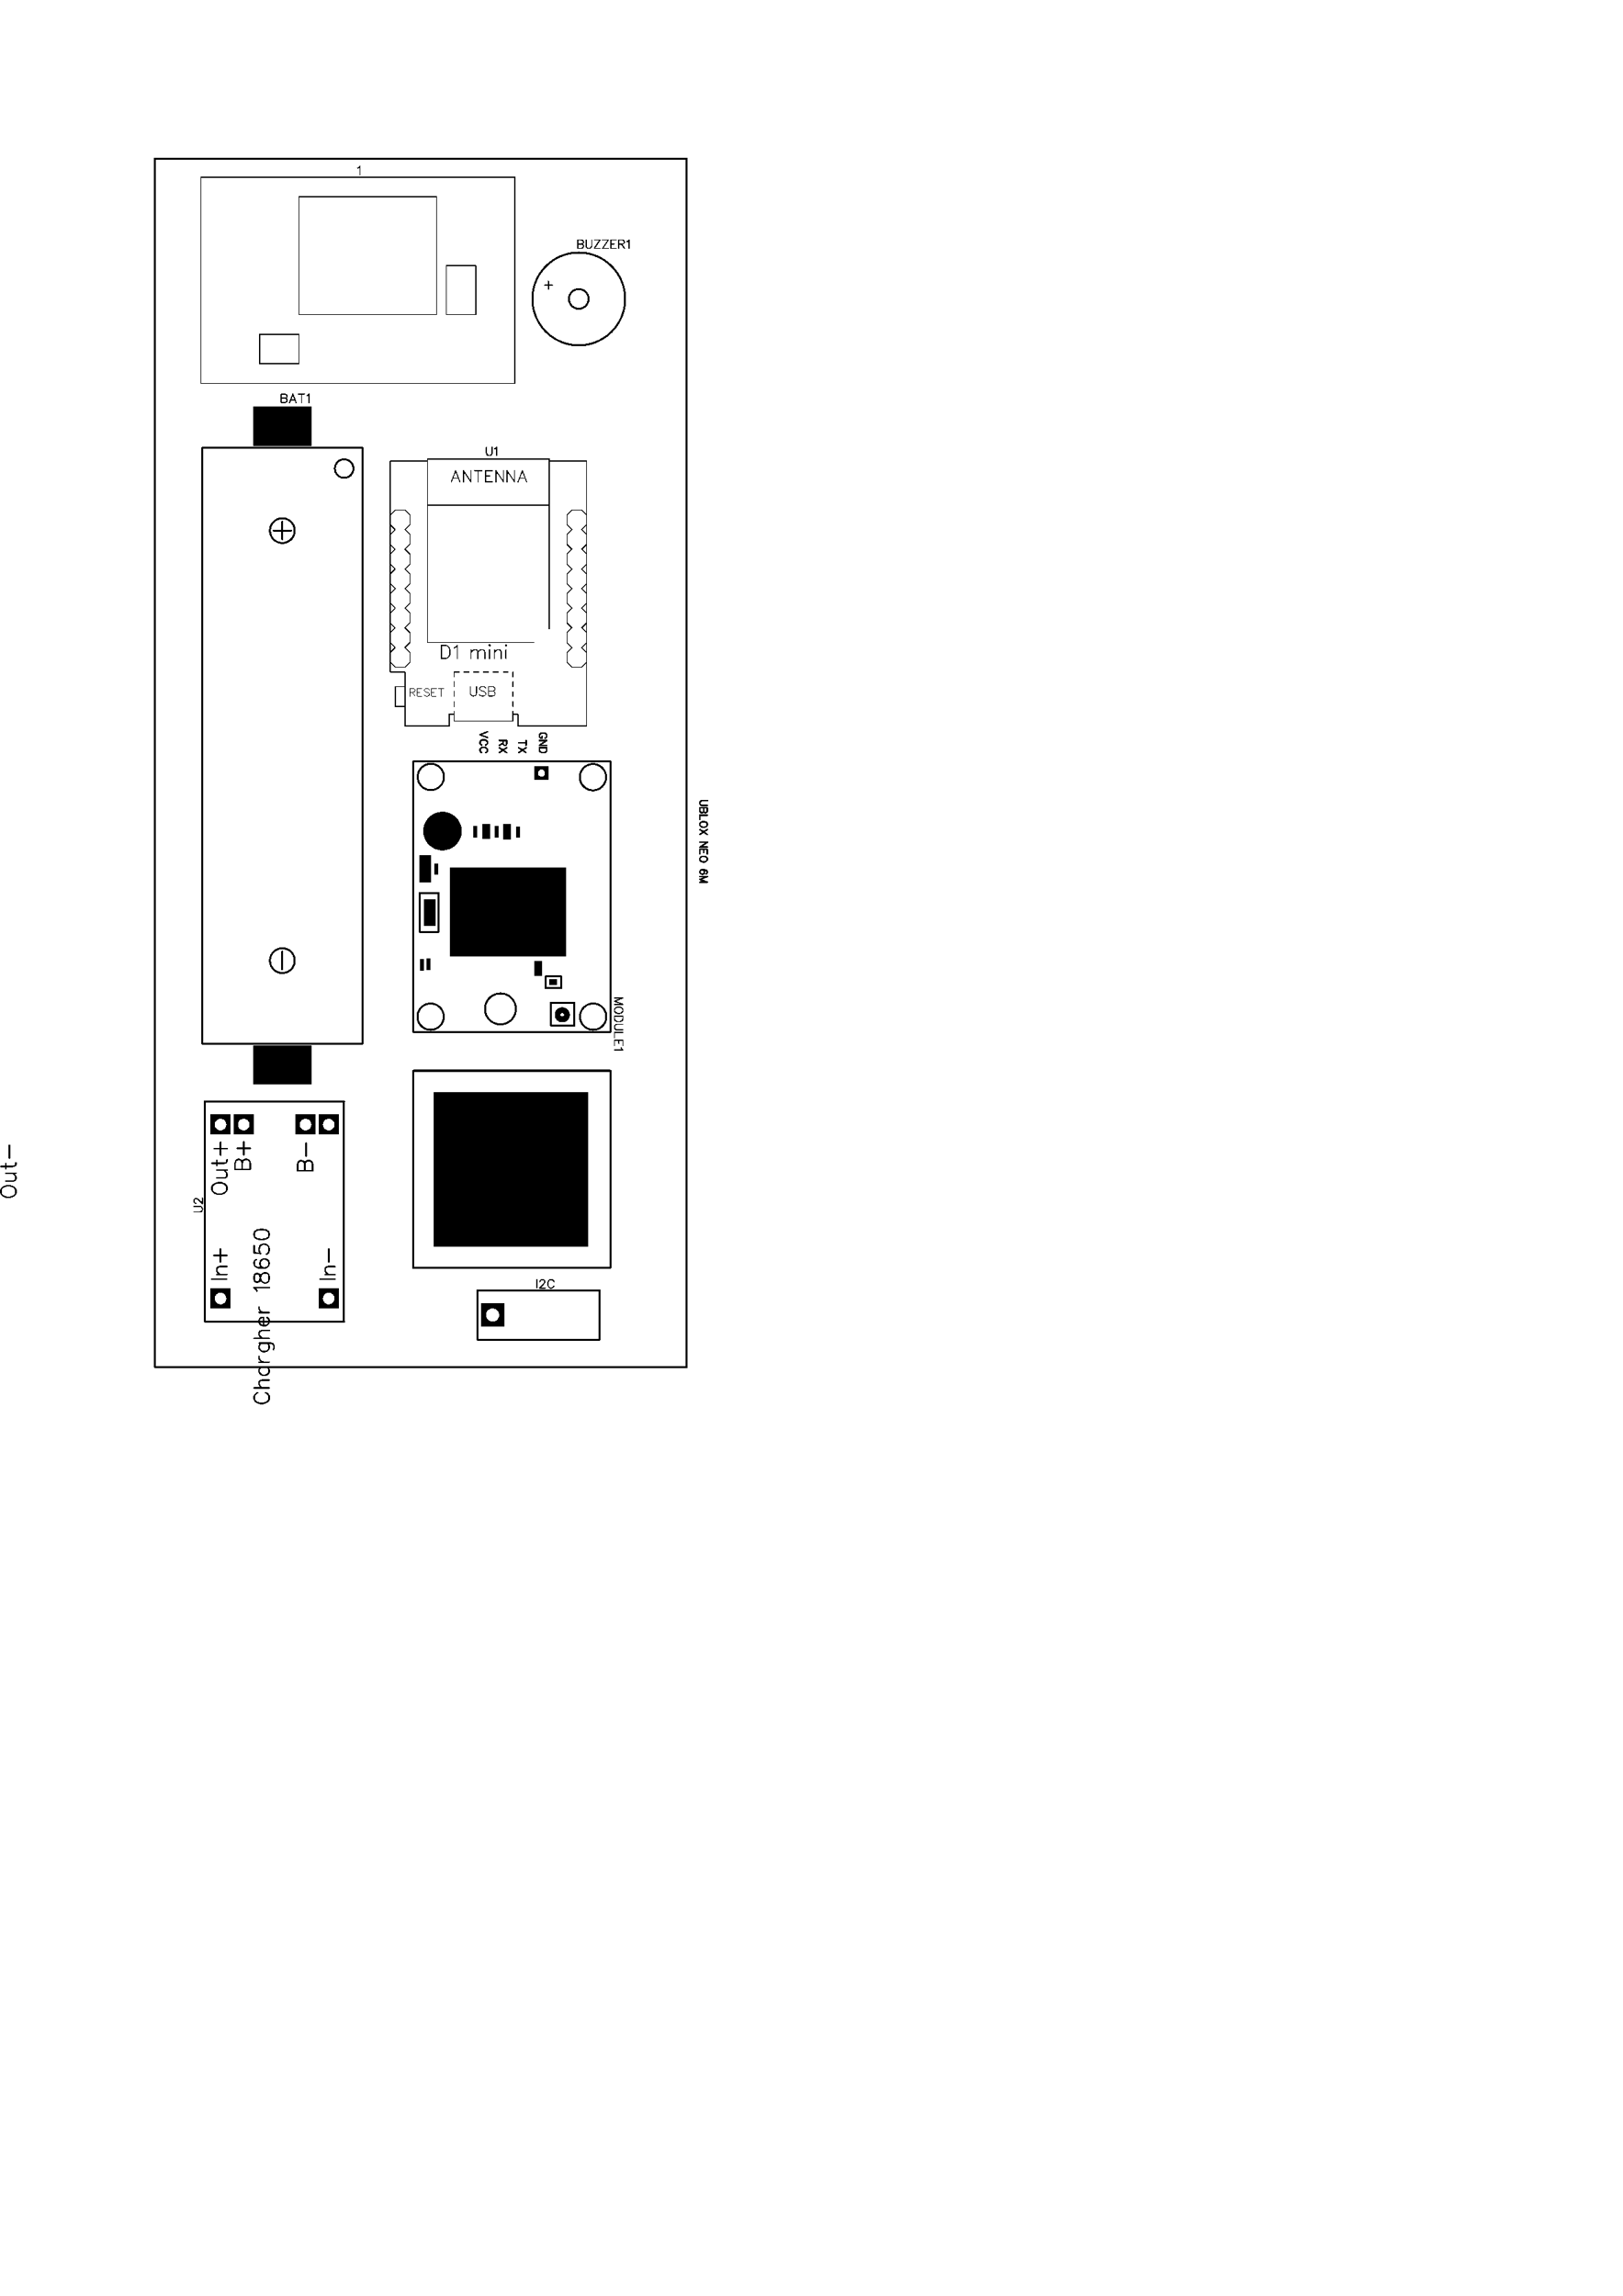 <?xml version="1.0" encoding="UTF-8" standalone="no"?>
<!-- Created with Inkscape (http://www.inkscape.org/) -->

<svg
   width="210mm"
   height="297mm"
   viewBox="0 0 210 297"
   version="1.1"
   id="svg5"
   xml:space="preserve"
   inkscape:version="1.2.2 (b0a8486541, 2022-12-01)"
   sodipodi:docname="drawing.svg"
   xmlns:inkscape="http://www.inkscape.org/namespaces/inkscape"
   xmlns:sodipodi="http://sodipodi.sourceforge.net/DTD/sodipodi-0.dtd"
   xmlns="http://www.w3.org/2000/svg"
   xmlns:svg="http://www.w3.org/2000/svg"><sodipodi:namedview
     id="namedview7"
     pagecolor="#ffffff"
     bordercolor="#000000"
     borderopacity="0.25"
     inkscape:showpageshadow="2"
     inkscape:pageopacity="0.0"
     inkscape:pagecheckerboard="0"
     inkscape:deskcolor="#d1d1d1"
     inkscape:document-units="mm"
     showgrid="false"
     inkscape:zoom="0.50422278"
     inkscape:cx="396.65007"
     inkscape:cy="402.59982"
     inkscape:window-width="1366"
     inkscape:window-height="736"
     inkscape:window-x="0"
     inkscape:window-y="0"
     inkscape:window-maximized="1"
     inkscape:current-layer="layer1" /><defs
     id="defs2" /><g
     inkscape:label="Layer 1"
     inkscape:groupmode="layer"
     id="layer1"><g
       id="g1128"
       transform="matrix(0.254,0,0,0.254,-1008.042,-738.692)"><rect
         x="3959.1"
         y="2979"
         width="379.8"
         height="654"
         fill="#ffffff"
         stroke="none"
         id="rect450" /><g
         c_partid="part_pad"
         c_etype="pinpart"
         c_origin="4112.5,3450.65"
         layerid="1"
         number="1"
         net="BAT1_1"
         plated="Y"
         id="gge81"
         locked="0"
         c_rotation="0"
         c_width="30"
         c_height="20"
         title="BAT1_1"
         c_shape="RECT"
         pasteexpansion="0"
         solderexpansion="0.2"><polygon
           c_etype="pad_shell"
           points="4127.5,3440.65 4127.5,3460.65 4097.5,3460.65 4097.5,3440.65 "
           layerid="1"
           stroke-width="0"
           id="polygon452" /><circle
           c_etype="pad_hole"
           cx="4112.5"
           cy="3450.65"
           r="0"
           layerid="1"
           stroke-width="0"
           id="circle454" /></g><g
         c_partid="part_pad"
         c_etype="pinpart"
         c_origin="4112.5,3125.35"
         layerid="1"
         number="2"
         net="BAT1_2"
         plated="Y"
         id="gge96"
         locked="0"
         c_rotation="0"
         c_width="30"
         c_height="20"
         title="BAT1_2"
         c_shape="RECT"
         pasteexpansion="0"
         solderexpansion="0.2"><polygon
           c_etype="pad_shell"
           points="4127.5,3115.35 4127.5,3135.35 4097.5,3135.35 4097.5,3115.35 "
           layerid="1"
           stroke-width="0"
           id="polygon457" /><circle
           c_etype="pad_hole"
           cx="4112.5"
           cy="3125.35"
           r="0"
           layerid="1"
           stroke-width="0"
           id="circle459" /></g><g
         c_partid="part_pad"
         c_etype="pinpart"
         c_origin="4262.5,3243"
         layerid="11"
         number="8"
         net="U1_8"
         plated="Y"
         id="gge327"
         locked="0"
         c_rotation="0"
         c_width="5.937"
         c_height="5.937"
         title="U1_8"
         c_shape="ELLIPSE"
         pasteexpansion="0"
         solderexpansion="0.197"><circle
           c_etype="pad_shell"
           cx="4262.5"
           cy="3243"
           layerid="11"
           stroke-width="0"
           id="ellipse462"
           r="2.968" /><polyline
           c_etype="pad_hole"
           points="4262.499 3243 4262.501 3243"
           layerid="11"
           stroke-width="3.936"
           id="polyline464" /></g><g
         c_partid="part_pad"
         c_etype="pinpart"
         c_origin="4172.5,3243"
         layerid="11"
         number="16"
         net="U1_16"
         plated="Y"
         id="gge342"
         locked="0"
         c_rotation="0"
         c_width="5.937"
         c_height="5.937"
         title="U1_16"
         c_shape="ELLIPSE"
         pasteexpansion="0"
         solderexpansion="0.197"><circle
           c_etype="pad_shell"
           cx="4172.5"
           cy="3243"
           layerid="11"
           stroke-width="0"
           id="ellipse467"
           r="2.968" /><polyline
           c_etype="pad_hole"
           points="4172.499 3243 4172.501 3243"
           layerid="11"
           stroke-width="3.936"
           id="polyline469" /></g><g
         c_partid="part_pad"
         c_etype="pinpart"
         c_origin="4262.5,3173"
         layerid="11"
         number="1"
         net="U1_1"
         plated="Y"
         id="gge357"
         locked="0"
         c_rotation="0"
         c_width="5.937"
         c_height="5.937"
         title="U1_1"
         c_shape="ELLIPSE"
         pasteexpansion="0"
         solderexpansion="0.197"><circle
           c_etype="pad_shell"
           cx="4262.5"
           cy="3173"
           layerid="11"
           stroke-width="0"
           id="ellipse472"
           r="2.968" /><polyline
           c_etype="pad_hole"
           points="4262.499 3173 4262.501 3173"
           layerid="11"
           stroke-width="3.936"
           id="polyline474" /></g><g
         c_partid="part_pad"
         c_etype="pinpart"
         c_origin="4262.5,3183"
         layerid="11"
         number="2"
         net="U1_2"
         plated="Y"
         id="gge372"
         locked="0"
         c_rotation="0"
         c_width="5.937"
         c_height="5.937"
         title="U1_2"
         c_shape="ELLIPSE"
         pasteexpansion="0"
         solderexpansion="0.197"><circle
           c_etype="pad_shell"
           cx="4262.5"
           cy="3183"
           layerid="11"
           stroke-width="0"
           id="ellipse477"
           r="2.968" /><polyline
           c_etype="pad_hole"
           points="4262.499 3183 4262.501 3183"
           layerid="11"
           stroke-width="3.936"
           id="polyline479" /></g><g
         c_partid="part_pad"
         c_etype="pinpart"
         c_origin="4262.5,3193"
         layerid="11"
         number="3"
         net="U1_3"
         plated="Y"
         id="gge387"
         locked="0"
         c_rotation="0"
         c_width="5.937"
         c_height="5.937"
         title="U1_3"
         c_shape="ELLIPSE"
         pasteexpansion="0"
         solderexpansion="0.197"><circle
           c_etype="pad_shell"
           cx="4262.5"
           cy="3193"
           layerid="11"
           stroke-width="0"
           id="ellipse482"
           r="2.968" /><polyline
           c_etype="pad_hole"
           points="4262.499 3193 4262.501 3193"
           layerid="11"
           stroke-width="3.936"
           id="polyline484" /></g><g
         c_partid="part_pad"
         c_etype="pinpart"
         c_origin="4262.5,3203"
         layerid="11"
         number="4"
         net="U1_4"
         plated="Y"
         id="gge402"
         locked="0"
         c_rotation="0"
         c_width="5.937"
         c_height="5.937"
         title="U1_4"
         c_shape="ELLIPSE"
         pasteexpansion="0"
         solderexpansion="0.197"><circle
           c_etype="pad_shell"
           cx="4262.5"
           cy="3203"
           layerid="11"
           stroke-width="0"
           id="ellipse487"
           r="2.968" /><polyline
           c_etype="pad_hole"
           points="4262.499 3203 4262.501 3203"
           layerid="11"
           stroke-width="3.936"
           id="polyline489" /></g><g
         c_partid="part_pad"
         c_etype="pinpart"
         c_origin="4262.5,3213"
         layerid="11"
         number="5"
         net="U1_5"
         plated="Y"
         id="gge417"
         locked="0"
         c_rotation="0"
         c_width="5.937"
         c_height="5.937"
         title="U1_5"
         c_shape="ELLIPSE"
         pasteexpansion="0"
         solderexpansion="0.197"><circle
           c_etype="pad_shell"
           cx="4262.5"
           cy="3213"
           layerid="11"
           stroke-width="0"
           id="ellipse492"
           r="2.968" /><polyline
           c_etype="pad_hole"
           points="4262.499 3213 4262.501 3213"
           layerid="11"
           stroke-width="3.936"
           id="polyline494" /></g><g
         c_partid="part_pad"
         c_etype="pinpart"
         c_origin="4262.5,3223"
         layerid="11"
         number="6"
         net="U1_6"
         plated="Y"
         id="gge432"
         locked="0"
         c_rotation="0"
         c_width="5.937"
         c_height="5.937"
         title="U1_6"
         c_shape="ELLIPSE"
         pasteexpansion="0"
         solderexpansion="0.197"><circle
           c_etype="pad_shell"
           cx="4262.5"
           cy="3223"
           layerid="11"
           stroke-width="0"
           id="ellipse497"
           r="2.968" /><polyline
           c_etype="pad_hole"
           points="4262.499 3223 4262.501 3223"
           layerid="11"
           stroke-width="3.936"
           id="polyline499" /></g><g
         c_partid="part_pad"
         c_etype="pinpart"
         c_origin="4262.5,3233"
         layerid="11"
         number="7"
         net="U1_7"
         plated="Y"
         id="gge447"
         locked="0"
         c_rotation="0"
         c_width="5.937"
         c_height="5.937"
         title="U1_7"
         c_shape="ELLIPSE"
         pasteexpansion="0"
         solderexpansion="0.197"><circle
           c_etype="pad_shell"
           cx="4262.5"
           cy="3233"
           layerid="11"
           stroke-width="0"
           id="ellipse502"
           r="2.968" /><polyline
           c_etype="pad_hole"
           points="4262.499 3233 4262.501 3233"
           layerid="11"
           stroke-width="3.936"
           id="polyline504" /></g><g
         c_partid="part_pad"
         c_etype="pinpart"
         c_origin="4172.5,3173"
         layerid="11"
         number="9"
         net="U1_9"
         plated="Y"
         id="gge462"
         locked="0"
         c_rotation="0"
         c_width="5.937"
         c_height="5.937"
         title="U1_9"
         c_shape="ELLIPSE"
         pasteexpansion="0"
         solderexpansion="0.197"><circle
           c_etype="pad_shell"
           cx="4172.5"
           cy="3173"
           layerid="11"
           stroke-width="0"
           id="ellipse507"
           r="2.968" /><polyline
           c_etype="pad_hole"
           points="4172.499 3173 4172.501 3173"
           layerid="11"
           stroke-width="3.936"
           id="polyline509" /></g><g
         c_partid="part_pad"
         c_etype="pinpart"
         c_origin="4172.5,3183"
         layerid="11"
         number="10"
         net="U1_10"
         plated="Y"
         id="gge477"
         locked="0"
         c_rotation="0"
         c_width="5.937"
         c_height="5.937"
         title="U1_10"
         c_shape="ELLIPSE"
         pasteexpansion="0"
         solderexpansion="0.197"><circle
           c_etype="pad_shell"
           cx="4172.5"
           cy="3183"
           layerid="11"
           stroke-width="0"
           id="ellipse512"
           r="2.968" /><polyline
           c_etype="pad_hole"
           points="4172.499 3183 4172.501 3183"
           layerid="11"
           stroke-width="3.936"
           id="polyline514" /></g><g
         c_partid="part_pad"
         c_etype="pinpart"
         c_origin="4172.5,3193"
         layerid="11"
         number="11"
         net="U1_11"
         plated="Y"
         id="gge492"
         locked="0"
         c_rotation="0"
         c_width="5.937"
         c_height="5.937"
         title="U1_11"
         c_shape="ELLIPSE"
         pasteexpansion="0"
         solderexpansion="0.197"><circle
           c_etype="pad_shell"
           cx="4172.5"
           cy="3193"
           layerid="11"
           stroke-width="0"
           id="ellipse517"
           r="2.968" /><polyline
           c_etype="pad_hole"
           points="4172.499 3193 4172.501 3193"
           layerid="11"
           stroke-width="3.936"
           id="polyline519" /></g><g
         c_partid="part_pad"
         c_etype="pinpart"
         c_origin="4172.5,3203"
         layerid="11"
         number="12"
         net="U1_12"
         plated="Y"
         id="gge507"
         locked="0"
         c_rotation="0"
         c_width="5.937"
         c_height="5.937"
         title="U1_12"
         c_shape="ELLIPSE"
         pasteexpansion="0"
         solderexpansion="0.197"><circle
           c_etype="pad_shell"
           cx="4172.5"
           cy="3203"
           layerid="11"
           stroke-width="0"
           id="ellipse522"
           r="2.968" /><polyline
           c_etype="pad_hole"
           points="4172.499 3203 4172.501 3203"
           layerid="11"
           stroke-width="3.936"
           id="polyline524" /></g><g
         c_partid="part_pad"
         c_etype="pinpart"
         c_origin="4172.5,3213"
         layerid="11"
         number="13"
         net="U1_13"
         plated="Y"
         id="gge522"
         locked="0"
         c_rotation="0"
         c_width="5.937"
         c_height="5.937"
         title="U1_13"
         c_shape="ELLIPSE"
         pasteexpansion="0"
         solderexpansion="0.197"><circle
           c_etype="pad_shell"
           cx="4172.5"
           cy="3213"
           layerid="11"
           stroke-width="0"
           id="ellipse527"
           r="2.968" /><polyline
           c_etype="pad_hole"
           points="4172.499 3213 4172.501 3213"
           layerid="11"
           stroke-width="3.936"
           id="polyline529" /></g><g
         c_partid="part_pad"
         c_etype="pinpart"
         c_origin="4172.5,3223"
         layerid="11"
         number="14"
         net="U1_14"
         plated="Y"
         id="gge537"
         locked="0"
         c_rotation="0"
         c_width="5.937"
         c_height="5.937"
         title="U1_14"
         c_shape="ELLIPSE"
         pasteexpansion="0"
         solderexpansion="0.197"><circle
           c_etype="pad_shell"
           cx="4172.5"
           cy="3223"
           layerid="11"
           stroke-width="0"
           id="ellipse532"
           r="2.968" /><polyline
           c_etype="pad_hole"
           points="4172.499 3223 4172.501 3223"
           layerid="11"
           stroke-width="3.936"
           id="polyline534" /></g><g
         c_partid="part_pad"
         c_etype="pinpart"
         c_origin="4172.5,3233"
         layerid="11"
         number="15"
         net="U1_15"
         plated="Y"
         id="gge552"
         locked="0"
         c_rotation="0"
         c_width="5.937"
         c_height="5.937"
         title="U1_15"
         c_shape="ELLIPSE"
         pasteexpansion="0"
         solderexpansion="0.197"><circle
           c_etype="pad_shell"
           cx="4172.5"
           cy="3233"
           layerid="11"
           stroke-width="0"
           id="ellipse537"
           r="2.968" /><polyline
           c_etype="pad_hole"
           points="4172.499 3233 4172.501 3233"
           layerid="11"
           stroke-width="3.936"
           id="polyline539" /></g><g
         c_partid="part_pad"
         c_etype="pinpart"
         c_origin="4219.614,3578"
         layerid="11"
         number="1"
         net="I2C_1"
         plated="Y"
         id="gge1654"
         locked="0"
         c_rotation="0"
         c_width="11.811"
         c_height="11.811"
         title="I2C_1"
         c_shape="RECT"
         pasteexpansion="0"
         solderexpansion="0.2"><polygon
           c_etype="pad_shell"
           points="4225.52,3572.095 4225.52,3583.905 4213.708,3583.905 4213.708,3572.095 "
           layerid="11"
           stroke-width="0"
           id="polygon542" /><circle
           c_etype="pad_hole"
           cx="4219.614"
           cy="3578"
           r="3.346"
           layerid="11"
           stroke-width="0"
           id="circle544" /></g><g
         c_partid="part_pad"
         c_etype="pinpart"
         c_origin="4235.205,3578"
         layerid="11"
         number="2"
         net="I2C_2"
         plated="Y"
         id="gge1669"
         locked="0"
         c_rotation="0"
         c_width="11.811"
         c_height="11.811"
         title="I2C_2"
         c_shape="ELLIPSE"
         pasteexpansion="0"
         solderexpansion="0.2"><circle
           c_etype="pad_shell"
           cx="4235.205"
           cy="3578"
           layerid="11"
           stroke-width="0"
           id="ellipse547"
           r="5.905" /><circle
           c_etype="pad_hole"
           cx="4235.205"
           cy="3578"
           r="3.346"
           layerid="11"
           stroke-width="0"
           id="circle549" /></g><g
         c_partid="part_pad"
         c_etype="pinpart"
         c_origin="4250.795,3578"
         layerid="11"
         number="3"
         net="I2C_3"
         plated="Y"
         id="gge1684"
         locked="0"
         c_rotation="0"
         c_width="11.811"
         c_height="11.811"
         title="I2C_3"
         c_shape="ELLIPSE"
         pasteexpansion="0"
         solderexpansion="0.2"><circle
           c_etype="pad_shell"
           cx="4250.795"
           cy="3578"
           layerid="11"
           stroke-width="0"
           id="ellipse552"
           r="5.905" /><circle
           c_etype="pad_hole"
           cx="4250.795"
           cy="3578"
           r="3.346"
           layerid="11"
           stroke-width="0"
           id="circle554" /></g><g
         c_partid="part_pad"
         c_etype="pinpart"
         c_origin="4266.386,3578"
         layerid="11"
         number="4"
         net="I2C_4"
         plated="Y"
         id="gge1699"
         locked="0"
         c_rotation="0"
         c_width="11.811"
         c_height="11.811"
         title="I2C_4"
         c_shape="ELLIPSE"
         pasteexpansion="0"
         solderexpansion="0.2"><circle
           c_etype="pad_shell"
           cx="4266.386"
           cy="3578"
           layerid="11"
           stroke-width="0"
           id="ellipse557"
           r="5.905" /><circle
           c_etype="pad_hole"
           cx="4266.386"
           cy="3578"
           r="3.346"
           layerid="11"
           stroke-width="0"
           id="circle559" /></g><g
         c_partid="part_pad"
         c_etype="pinpart"
         c_origin="4278.461,3060.5"
         layerid="11"
         number="2"
         net="BUZZER1_2"
         plated="Y"
         id="gge16195"
         locked="0"
         c_rotation="0"
         c_width="7.087"
         c_height="7.087"
         title="BUZZER1_2"
         c_shape="ELLIPSE"
         pasteexpansion="0"
         solderexpansion="0.2"><circle
           c_etype="pad_shell"
           cx="4278.46"
           cy="3060.5"
           layerid="11"
           stroke-width="0"
           id="ellipse562"
           r="3.543" /><circle
           c_etype="pad_hole"
           cx="4278.46"
           cy="3060.5"
           r="1.968"
           layerid="11"
           stroke-width="0"
           id="circle564" /></g><g
         c_partid="part_pad"
         c_etype="pinpart"
         c_origin="4248.539,3060.5"
         layerid="11"
         number="1"
         net="BUZZER1_1"
         plated="Y"
         id="gge16210"
         locked="0"
         c_rotation="0"
         c_width="7.087"
         c_height="7.087"
         title="BUZZER1_1"
         c_shape="ELLIPSE"
         pasteexpansion="0"
         solderexpansion="0.2"><circle
           c_etype="pad_shell"
           cx="4248.54"
           cy="3060.5"
           layerid="11"
           stroke-width="0"
           id="ellipse567"
           r="3.543" /><circle
           c_etype="pad_hole"
           cx="4248.54"
           cy="3060.5"
           r="1.968"
           layerid="11"
           stroke-width="0"
           id="circle569" /></g><g
         c_partid="part_pad"
         c_etype="pinpart"
         c_origin="4244.5,3302"
         layerid="11"
         number="1"
         net="MODULE1_1"
         plated="Y"
         id="gge16357"
         locked="0"
         c_rotation="270"
         c_width="7"
         c_height="7"
         title="MODULE1_1"
         c_shape="RECT"
         pasteexpansion="0"
         solderexpansion="0.4"><polygon
           c_etype="pad_shell"
           points="4248,3305.5 4241,3305.5 4241,3298.5 4248,3298.5 "
           layerid="11"
           stroke-width="0"
           id="polygon572" /><circle
           c_etype="pad_hole"
           cx="4244.501"
           cy="3302"
           r="1.8"
           layerid="11"
           stroke-width="0"
           id="circle574" /></g><g
         c_partid="part_pad"
         c_etype="pinpart"
         c_origin="4234.5,3302"
         layerid="11"
         number="2"
         net="MODULE1_2"
         plated="Y"
         id="gge16372"
         locked="0"
         c_rotation="270"
         c_width="7"
         c_height="7"
         title="MODULE1_2"
         c_shape="ELLIPSE"
         pasteexpansion="0"
         solderexpansion="0.4"><circle
           c_etype="pad_shell"
           cx="4234.5"
           cy="3302"
           layerid="11"
           stroke-width="0"
           id="ellipse577"
           r="3.5" /><circle
           c_etype="pad_hole"
           cx="4234.501"
           cy="3302"
           r="1.8"
           layerid="11"
           stroke-width="0"
           id="circle579" /></g><g
         c_partid="part_pad"
         c_etype="pinpart"
         c_origin="4224.5,3302"
         layerid="11"
         number="3"
         net="MODULE1_3"
         plated="Y"
         id="gge16387"
         locked="0"
         c_rotation="270"
         c_width="7"
         c_height="7"
         title="MODULE1_3"
         c_shape="ELLIPSE"
         pasteexpansion="0"
         solderexpansion="0.4"><circle
           c_etype="pad_shell"
           cx="4224.5"
           cy="3302"
           layerid="11"
           stroke-width="0"
           id="ellipse582"
           r="3.5" /><circle
           c_etype="pad_hole"
           cx="4224.501"
           cy="3302"
           r="1.8"
           layerid="11"
           stroke-width="0"
           id="circle584" /></g><g
         c_partid="part_pad"
         c_etype="pinpart"
         c_origin="4214.5,3302"
         layerid="11"
         number="4"
         net="MODULE1_4"
         plated="Y"
         id="gge16402"
         locked="0"
         c_rotation="270"
         c_width="7"
         c_height="7"
         title="MODULE1_4"
         c_shape="ELLIPSE"
         pasteexpansion="0"
         solderexpansion="0.4"><circle
           c_etype="pad_shell"
           cx="4214.5"
           cy="3302"
           layerid="11"
           stroke-width="0"
           id="ellipse587"
           r="3.5" /><circle
           c_etype="pad_hole"
           cx="4214.501"
           cy="3302"
           r="1.8"
           layerid="11"
           stroke-width="0"
           id="circle589" /></g><g
         c_partid="part_pad"
         c_etype="pinpart"
         c_origin="4136.126,3569.59"
         layerid="11"
         number="2"
         net="U2_2"
         plated="Y"
         id="gge16519"
         locked="0"
         c_rotation="90"
         c_width="10.236"
         c_height="10.236"
         title="U2_2"
         c_shape="RECT"
         pasteexpansion="0"
         solderexpansion="0.2"><polygon
           c_etype="pad_shell"
           points="4131.008,3564.472 4141.244,3564.472 4141.244,3574.708 4131.008,3574.708 "
           layerid="11"
           stroke-width="0"
           id="polygon592" /><circle
           c_etype="pad_hole"
           cx="4136.126"
           cy="3569.59"
           r="2.953"
           layerid="11"
           stroke-width="0"
           id="circle594" /></g><g
         c_partid="part_pad"
         c_etype="pinpart"
         c_origin="4081.008,3569.59"
         layerid="11"
         number="1"
         net="U2_1"
         plated="Y"
         id="gge16534"
         locked="0"
         c_rotation="90"
         c_width="10.236"
         c_height="10.236"
         title="U2_1"
         c_shape="RECT"
         pasteexpansion="0"
         solderexpansion="0.2"><polygon
           c_etype="pad_shell"
           points="4075.89,3564.472 4086.126,3564.472 4086.126,3574.708 4075.89,3574.708 "
           layerid="11"
           stroke-width="0"
           id="polygon597" /><circle
           c_etype="pad_hole"
           cx="4081.008"
           cy="3569.59"
           r="2.953"
           layerid="11"
           stroke-width="0"
           id="circle599" /></g><g
         c_partid="part_pad"
         c_etype="pinpart"
         c_origin="4136.125,3481.01"
         layerid="11"
         number="6"
         net="U2_6"
         plated="Y"
         id="gge16549"
         locked="0"
         c_rotation="90"
         c_width="10.236"
         c_height="10.236"
         title="U2_6"
         c_shape="RECT"
         pasteexpansion="0"
         solderexpansion="0.2"><polygon
           c_etype="pad_shell"
           points="4131.01,3475.89 4141.24,3475.89 4141.24,3486.13 4131.01,3486.13 "
           layerid="11"
           stroke-width="0"
           id="polygon602" /><circle
           c_etype="pad_hole"
           cx="4136.125"
           cy="3481.01"
           r="2.953"
           layerid="11"
           stroke-width="0"
           id="circle604" /></g><g
         c_partid="part_pad"
         c_etype="pinpart"
         c_origin="4081.008,3481.012"
         layerid="11"
         number="3"
         net="U2_3"
         plated="Y"
         id="gge16564"
         locked="0"
         c_rotation="90"
         c_width="10.236"
         c_height="10.236"
         title="U2_3"
         c_shape="RECT"
         pasteexpansion="0"
         solderexpansion="0.2"><polygon
           c_etype="pad_shell"
           points="4075.89,3475.894 4086.126,3475.894 4086.126,3486.13 4075.89,3486.13 "
           layerid="11"
           stroke-width="0"
           id="polygon607" /><circle
           c_etype="pad_hole"
           cx="4081.008"
           cy="3481.012"
           r="2.953"
           layerid="11"
           stroke-width="0"
           id="circle609" /></g><g
         c_partid="part_pad"
         c_etype="pinpart"
         c_origin="4124.315,3481.01"
         layerid="11"
         number="5"
         net="U2_5"
         plated="Y"
         id="gge16579"
         locked="0"
         c_rotation="90"
         c_width="10.236"
         c_height="10.236"
         title="U2_5"
         c_shape="RECT"
         pasteexpansion="0"
         solderexpansion="0.2"><polygon
           c_etype="pad_shell"
           points="4119.2,3475.89 4129.43,3475.89 4129.43,3486.13 4119.2,3486.13 "
           layerid="11"
           stroke-width="0"
           id="polygon612" /><circle
           c_etype="pad_hole"
           cx="4124.315"
           cy="3481.01"
           r="2.953"
           layerid="11"
           stroke-width="0"
           id="circle614" /></g><g
         c_partid="part_pad"
         c_etype="pinpart"
         c_origin="4092.82,3481.01"
         layerid="11"
         number="4"
         net="U2_4"
         plated="Y"
         id="gge16594"
         locked="0"
         c_rotation="90"
         c_width="10.236"
         c_height="10.236"
         title="U2_4"
         c_shape="RECT"
         pasteexpansion="0"
         solderexpansion="0.2"><polygon
           c_etype="pad_shell"
           points="4087.7,3475.89 4097.94,3475.89 4097.94,3486.13 4087.7,3486.13 "
           layerid="11"
           stroke-width="0"
           id="polygon617" /><circle
           c_etype="pad_hole"
           cx="4092.82"
           cy="3481.01"
           r="2.953"
           layerid="11"
           stroke-width="0"
           id="circle619" /></g><g
         c_partid="part_pad"
         c_etype="pinpart"
         c_origin="4081,3073.5"
         layerid="11"
         number="5V"
         net="1_5V"
         plated="Y"
         id="gge16639"
         locked="0"
         c_rotation="0"
         c_width="5.6"
         c_height="5.6"
         title="1_5V"
         c_shape="ELLIPSE"
         pasteexpansion="0"
         solderexpansion="0.2"><circle
           c_etype="pad_shell"
           cx="4081"
           cy="3073.5"
           layerid="11"
           stroke-width="0"
           id="ellipse622"
           r="2.8" /><polyline
           c_etype="pad_hole"
           points="4080.99 3073.5 4081.01 3073.5"
           layerid="11"
           stroke-width="3.15"
           id="polyline624" /></g><g
         c_partid="part_pad"
         c_etype="pinpart"
         c_origin="4081,3023.5"
         layerid="11"
         number="GND"
         net="1_GND"
         plated="Y"
         id="gge16654"
         locked="0"
         c_rotation="0"
         c_width="5.6"
         c_height="5.6"
         title="1_GND"
         c_shape="ELLIPSE"
         pasteexpansion="0"
         solderexpansion="0.2"><circle
           c_etype="pad_shell"
           cx="4081"
           cy="3023.5"
           layerid="11"
           stroke-width="0"
           id="ellipse627"
           r="2.8" /><polyline
           c_etype="pad_hole"
           points="4080.99 3023.5 4081.01 3023.5"
           layerid="11"
           stroke-width="3.15"
           id="polyline629" /></g><g
         c_partid="part_pad"
         c_etype="pinpart"
         c_origin="4081,3063.5"
         layerid="11"
         number="GND2"
         net="1_GND2"
         plated="Y"
         id="gge16669"
         locked="0"
         c_rotation="0"
         c_width="5.6"
         c_height="5.6"
         title="1_GND2"
         c_shape="ELLIPSE"
         pasteexpansion="0"
         solderexpansion="0.2"><circle
           c_etype="pad_shell"
           cx="4081"
           cy="3063.5"
           layerid="11"
           stroke-width="0"
           id="ellipse632"
           r="2.8" /><polyline
           c_etype="pad_hole"
           points="4080.99 3063.5 4081.01 3063.5"
           layerid="11"
           stroke-width="3.15"
           id="polyline634" /></g><g
         c_partid="part_pad"
         c_etype="pinpart"
         c_origin="4081,3013.5"
         layerid="11"
         number="RST"
         net="1_RST"
         plated="Y"
         id="gge16684"
         locked="0"
         c_rotation="0"
         c_width="5.6"
         c_height="5.6"
         title="1_RST"
         c_shape="ELLIPSE"
         pasteexpansion="0"
         solderexpansion="0.2"><circle
           c_etype="pad_shell"
           cx="4081"
           cy="3013.5"
           layerid="11"
           stroke-width="0"
           id="ellipse637"
           r="2.8" /><polyline
           c_etype="pad_hole"
           points="4080.99 3013.5 4081.01 3013.5"
           layerid="11"
           stroke-width="3.15"
           id="polyline639" /></g><g
         c_partid="part_pad"
         c_etype="pinpart"
         c_origin="4081,3033.5"
         layerid="11"
         number="SIM_RXD"
         net="1_SIM_RXD"
         plated="Y"
         id="gge16699"
         locked="0"
         c_rotation="0"
         c_width="5.6"
         c_height="5.6"
         title="1_SIM_RXD"
         c_shape="ELLIPSE"
         pasteexpansion="0"
         solderexpansion="0.2"><circle
           c_etype="pad_shell"
           cx="4081"
           cy="3033.5"
           layerid="11"
           stroke-width="0"
           id="ellipse642"
           r="2.8" /><polyline
           c_etype="pad_hole"
           points="4080.99 3033.5 4081.01 3033.5"
           layerid="11"
           stroke-width="3.15"
           id="polyline644" /></g><g
         c_partid="part_pad"
         c_etype="pinpart"
         c_origin="4081,3043.5"
         layerid="11"
         number="SIM_TXD"
         net="1_SIM_TXD"
         plated="Y"
         id="gge16714"
         locked="0"
         c_rotation="0"
         c_width="5.6"
         c_height="5.6"
         title="1_SIM_TXD"
         c_shape="ELLIPSE"
         pasteexpansion="0"
         solderexpansion="0.2"><circle
           c_etype="pad_shell"
           cx="4081"
           cy="3043.5"
           layerid="11"
           stroke-width="0"
           id="ellipse647"
           r="2.8" /><polyline
           c_etype="pad_hole"
           points="4080.99 3043.5 4081.01 3043.5"
           layerid="11"
           stroke-width="3.15"
           id="polyline649" /></g><g
         c_partid="part_pad"
         c_etype="pinpart"
         c_origin="4081,3053.5"
         layerid="11"
         number="VDD"
         net="1_VDD"
         plated="Y"
         id="gge16729"
         locked="0"
         c_rotation="0"
         c_width="5.6"
         c_height="5.6"
         title="1_VDD"
         c_shape="ELLIPSE"
         pasteexpansion="0"
         solderexpansion="0.2"><circle
           c_etype="pad_shell"
           cx="4081"
           cy="3053.5"
           layerid="11"
           stroke-width="0"
           id="ellipse652"
           r="2.8" /><polyline
           c_etype="pad_hole"
           points="4080.99 3053.5 4081.01 3053.5"
           layerid="11"
           stroke-width="3.15"
           id="polyline654" /></g><g
         c_partid="part_hole"
         c_etype="pinpart"
         c_shapetype="group"
         c_origin="4143.996,3146.898"
         layerid="11"
         id="gge63"
         locked="0"><circle
           cx="4143.996"
           cy="3146.898"
           r="4.724"
           stroke-width="1"
           fill-opacity="0"
           id="circle657" /></g><g
         c_partid="part_hole"
         c_etype="pinpart"
         c_shapetype="group"
         c_origin="4270.736,3304.067"
         layerid="11"
         id="gge16252"
         locked="0"><circle
           cx="4270.736"
           cy="3304.067"
           r="6.693"
           stroke-width="1"
           fill-opacity="0"
           id="circle660" /></g><g
         c_partid="part_hole"
         c_etype="pinpart"
         c_shapetype="group"
         c_origin="4188.158,3303.946"
         layerid="11"
         id="gge16264"
         locked="0"><circle
           cx="4188.158"
           cy="3303.946"
           r="6.693"
           stroke-width="1"
           fill-opacity="0"
           id="circle663" /></g><g
         c_partid="part_hole"
         c_etype="pinpart"
         c_shapetype="group"
         c_origin="4270.845,3426.048"
         layerid="11"
         id="gge16276"
         locked="0"><circle
           cx="4270.845"
           cy="3426.048"
           r="6.693"
           stroke-width="1"
           fill-opacity="0"
           id="circle666" /></g><g
         c_partid="part_hole"
         c_etype="pinpart"
         c_shapetype="group"
         c_origin="4188.029,3426.048"
         layerid="11"
         id="gge16288"
         locked="0"><circle
           cx="4188.029"
           cy="3426.048"
           r="6.693"
           stroke-width="1"
           fill-opacity="0"
           id="circle669" /></g><polyline
         points="4112.5 3174 4112.5 3183"
         stroke-width="1"
         stroke-linecap="round"
         fill="none"
         layerid="3"
         net=""
         id="gge33"
         locked="0" /><polyline
         points="4117 3178.5 4108 3178.5"
         stroke-width="1"
         stroke-linecap="round"
         fill="none"
         layerid="3"
         net=""
         id="gge36"
         locked="0" /><polyline
         points="4112.5 3393 4112.5 3402"
         stroke-width="1"
         stroke-linecap="round"
         fill="none"
         layerid="3"
         net=""
         id="gge39"
         locked="0" /><polyline
         points="4071.75 3136.25 4153.25 3136.25 4153.25 3439.75 4071.75 3439.75 4071.75 3136.25"
         stroke-width="1"
         stroke-linecap="round"
         fill="none"
         layerid="3"
         net=""
         id="gge48"
         locked="0" /><polyline
         points="4167.5 3200.5 4170 3198 4167.5 3195.5 4167.5 3190.5 4170 3188 4167.5 3185.5 4167.5 3180.5 4170 3178 4167.5 3175.5 4167.5 3170.5 4170 3168 4175 3168 4177.5 3170.5 4177.5 3175.5 4175 3178 4177.5 3180.5 4177.5 3185.5 4175 3188 4177.5 3190.5 4177.5 3195.5 4175 3198 4177.5 3200.5 4177.5 3205.5 4175 3208 4177.5 3210.5 4177.5 3215.5 4175 3218 4177.5 3220.5 4177.5 3225.5 4175 3228 4177.5 3230.5 4177.5 3235.5 4175 3238 4177.5 3240.5 4177.5 3245.5 4175 3248 4170 3248 4167.5 3245.5"
         stroke-width="0.5"
         stroke-linecap="round"
         fill="none"
         layerid="3"
         net=""
         id="gge192"
         locked="0" /><polyline
         points="4167.5 3205.5 4170 3208 4167.5 3210.5"
         stroke-width="0.5"
         stroke-linecap="round"
         fill="none"
         layerid="3"
         net=""
         id="gge195"
         locked="0" /><polyline
         points="4167.5 3215.5 4170 3218 4167.5 3220.5"
         stroke-width="0.5"
         stroke-linecap="round"
         fill="none"
         layerid="3"
         net=""
         id="gge198"
         locked="0" /><polyline
         points="4167.5 3225.5 4170 3228 4167.5 3230.5"
         stroke-width="0.5"
         stroke-linecap="round"
         fill="none"
         layerid="3"
         net=""
         id="gge201"
         locked="0" /><polyline
         points="4167.5 3235.5 4170 3238 4167.5 3240.5"
         stroke-width="0.5"
         stroke-linecap="round"
         fill="none"
         layerid="3"
         net=""
         id="gge204"
         locked="0" /><polyline
         points="4167.5 3170.5 4167.5 3143 4186.5 3143 4186.5 3165.5 4248.5 3165.5 4248.5 3228.5"
         stroke-width="0.5"
         stroke-linecap="round"
         fill="none"
         layerid="3"
         net=""
         id="gge207"
         locked="0" /><polyline
         points="4248.5 3165.5 4248.5 3143 4267.5 3143 4267.5 3170.5 4267.5 3175.5 4267.5 3180.5 4267.5 3185.5 4267.5 3190.5 4267.5 3195.5 4267.5 3278 4232.5 3278 4232.5 3272 4230 3272 4230 3270.5"
         stroke-width="0.5"
         stroke-linecap="round"
         fill="none"
         layerid="3"
         net=""
         id="gge210"
         locked="0" /><polyline
         points="4167.5 3190.5 4167.5 3185.5"
         stroke-width="0.5"
         stroke-linecap="round"
         fill="none"
         layerid="3"
         net=""
         id="gge213"
         locked="0" /><polyline
         points="4167.5 3180.5 4167.5 3175.5"
         stroke-width="0.5"
         stroke-linecap="round"
         fill="none"
         layerid="3"
         net=""
         id="gge216"
         locked="0" /><polyline
         points="4267.5 3195.5 4265 3198 4267.5 3200.5"
         stroke-width="0.5"
         stroke-linecap="round"
         fill="none"
         layerid="3"
         net=""
         id="gge219"
         locked="0" /><polyline
         points="4267.5 3205.5 4265 3208 4267.5 3210.5"
         stroke-width="0.5"
         stroke-linecap="round"
         fill="none"
         layerid="3"
         net=""
         id="gge222"
         locked="0" /><polyline
         points="4267.5 3215.5 4265 3218 4267.5 3220.5"
         stroke-width="0.5"
         stroke-linecap="round"
         fill="none"
         layerid="3"
         net=""
         id="gge225"
         locked="0" /><polyline
         points="4267.5 3225.5 4265 3228 4267.5 3230.5"
         stroke-width="0.5"
         stroke-linecap="round"
         fill="none"
         layerid="3"
         net=""
         id="gge228"
         locked="0" /><polyline
         points="4267.5 3235.5 4265 3238 4267.5 3240.5"
         stroke-width="0.5"
         stroke-linecap="round"
         fill="none"
         layerid="3"
         net=""
         id="gge231"
         locked="0" /><polyline
         points="4267.5 3245.5 4265 3248 4260 3248 4257.5 3245.5 4257.5 3240.5 4260 3238 4257.5 3235.5 4257.5 3230.5 4260 3228 4257.5 3225.5 4257.5 3220.5 4260 3218 4257.5 3215.5 4257.5 3210.5 4260 3208 4257.5 3205.5 4257.5 3200.5 4260 3198 4257.5 3195.5 4257.5 3190.5 4260 3188 4257.5 3185.5 4257.5 3180.5 4260 3178 4257.5 3175.5 4257.5 3170.5 4260 3168 4265 3168 4267.5 3170.5"
         stroke-width="0.5"
         stroke-linecap="round"
         fill="none"
         layerid="3"
         net=""
         id="gge234"
         locked="0" /><polyline
         points="4267.5 3175.5 4265 3178 4267.5 3180.5"
         stroke-width="0.5"
         stroke-linecap="round"
         fill="none"
         layerid="3"
         net=""
         id="gge237"
         locked="0" /><polyline
         points="4267.5 3185.5 4265 3188 4267.5 3190.5"
         stroke-width="0.5"
         stroke-linecap="round"
         fill="none"
         layerid="3"
         net=""
         id="gge240"
         locked="0" /><polyline
         points="4167.5 3195.5 4167.5 3250.5 4175 3250.5 4175 3258 4175 3268 4175 3278 4197.5 3278 4197.5 3272 4200 3272 4200 3270.5"
         stroke-width="0.5"
         stroke-linecap="round"
         fill="none"
         layerid="3"
         net=""
         id="gge243"
         locked="0" /><polyline
         points="4175 3258 4170 3258 4170 3268 4175 3268"
         stroke-width="0.5"
         stroke-linecap="round"
         fill="none"
         layerid="3"
         net=""
         id="gge246"
         locked="0" /><polyline
         points="4200 3272 4200 3275.5 4230 3275.5 4230 3272"
         stroke-width="0.5"
         stroke-linecap="round"
         fill="none"
         layerid="3"
         net=""
         id="gge249"
         locked="0" /><polyline
         points="4202.5 3250.5 4200 3250.5 4200 3253"
         stroke-width="0.5"
         stroke-linecap="round"
         fill="none"
         layerid="3"
         net=""
         id="gge252"
         locked="0" /><polyline
         points="4200 3255.5 4200 3258"
         stroke-width="0.5"
         stroke-linecap="round"
         fill="none"
         layerid="3"
         net=""
         id="gge255"
         locked="0" /><polyline
         points="4200 3260.5 4200 3263"
         stroke-width="0.5"
         stroke-linecap="round"
         fill="none"
         layerid="3"
         net=""
         id="gge258"
         locked="0" /><polyline
         points="4200 3265.5 4200 3268"
         stroke-width="0.5"
         stroke-linecap="round"
         fill="none"
         layerid="3"
         net=""
         id="gge261"
         locked="0" /><polyline
         points="4205 3250.5 4207.5 3250.5"
         stroke-width="0.5"
         stroke-linecap="round"
         fill="none"
         layerid="3"
         net=""
         id="gge264"
         locked="0" /><polyline
         points="4210 3250.5 4212.5 3250.5"
         stroke-width="0.5"
         stroke-linecap="round"
         fill="none"
         layerid="3"
         net=""
         id="gge267"
         locked="0" /><polyline
         points="4215 3250.5 4217.5 3250.5"
         stroke-width="0.5"
         stroke-linecap="round"
         fill="none"
         layerid="3"
         net=""
         id="gge270"
         locked="0" /><polyline
         points="4220 3250.5 4222.5 3250.5"
         stroke-width="0.5"
         stroke-linecap="round"
         fill="none"
         layerid="3"
         net=""
         id="gge273"
         locked="0" /><polyline
         points="4225 3250.5 4227.5 3250.5"
         stroke-width="0.5"
         stroke-linecap="round"
         fill="none"
         layerid="3"
         net=""
         id="gge276"
         locked="0" /><polyline
         points="4230 3250.5 4230 3253"
         stroke-width="0.5"
         stroke-linecap="round"
         fill="none"
         layerid="3"
         net=""
         id="gge279"
         locked="0" /><polyline
         points="4230 3255.5 4230 3258"
         stroke-width="0.5"
         stroke-linecap="round"
         fill="none"
         layerid="3"
         net=""
         id="gge282"
         locked="0" /><polyline
         points="4230 3260.5 4230 3263"
         stroke-width="0.5"
         stroke-linecap="round"
         fill="none"
         layerid="3"
         net=""
         id="gge285"
         locked="0" /><polyline
         points="4230 3265.5 4230 3268"
         stroke-width="0.5"
         stroke-linecap="round"
         fill="none"
         layerid="3"
         net=""
         id="gge288"
         locked="0" /><polyline
         points="4186.5 3143 4186.5 3142 4248.5 3142 4248.5 3143"
         stroke-width="0.5"
         stroke-linecap="round"
         fill="none"
         layerid="3"
         net=""
         id="gge291"
         locked="0" /><polyline
         points="4186.5 3165.5 4186.5 3235.5 4240.5 3235.5"
         stroke-width="0.5"
         stroke-linecap="round"
         fill="none"
         layerid="3"
         net=""
         id="gge294"
         locked="0" /><polyline
         points="4274.22 3565.52 4274.22 3590.52"
         stroke-width="1"
         stroke-linecap="round"
         fill="none"
         layerid="3"
         net=""
         id="gge1627"
         locked="0" /><polyline
         points="4274.22 3590.52 4211.779 3590.52"
         stroke-width="1"
         stroke-linecap="round"
         fill="none"
         layerid="3"
         net=""
         id="gge1630"
         locked="0" /><polyline
         points="4274.22 3565.52 4211.779 3565.52"
         stroke-width="1"
         stroke-linecap="round"
         fill="none"
         layerid="3"
         net=""
         id="gge1633"
         locked="0" /><polyline
         points="4211.779 3565.52 4211.779 3590.52"
         stroke-width="1"
         stroke-linecap="round"
         fill="none"
         layerid="3"
         net=""
         id="gge1636"
         locked="0" /><polyline
         points="4279.658 3296.098 4279.658 3433.893 4179.264 3433.893 4179.264 3296.098 4279.658 3296.098"
         stroke-width="1"
         stroke-linecap="round"
         fill="none"
         layerid="3"
         net=""
         id="gge16300"
         locked="0" /><polyline
         points="4192.225 3363.126 4192.225 3382.811 4182.382 3382.811 4182.382 3363.126 4192.225 3363.126"
         stroke-width="1"
         stroke-linecap="round"
         fill="none"
         layerid="3"
         net=""
         id="gge16306"
         locked="0" /><polyline
         points="4279.603 3453.579 4279.603 3553.973 4179.209 3553.973 4179.209 3453.579 4279.603 3453.579"
         stroke-width="1"
         stroke-linecap="round"
         fill="none"
         layerid="3"
         net=""
         id="gge16312"
         locked="1" /><polyline
         points="4261.21 3418.863 4261.21 3430.674 4249.399 3430.674 4249.399 3418.863 4261.21 3418.863"
         stroke-width="1"
         stroke-linecap="round"
         fill="none"
         layerid="3"
         net=""
         id="gge16321"
         locked="0" /><polyline
         points="4254.532 3405.534 4254.532 3411.44 4246.658 3411.44 4246.658 3405.534 4254.532 3405.534"
         stroke-width="1"
         stroke-linecap="round"
         fill="none"
         layerid="3"
         net=""
         id="gge16327"
         locked="0" /><polyline
         points="4073.134 3581.405 4144 3581.405"
         stroke-width="1"
         stroke-linecap="round"
         fill="none"
         layerid="3"
         net=""
         id="gge16465"
         locked="0" /><polyline
         points="4143.937 3581.405 4143.937 3469.201"
         stroke-width="1"
         stroke-linecap="round"
         fill="none"
         layerid="3"
         net=""
         id="gge16468"
         locked="0" /><polyline
         points="4144 3469.201 4073.071 3469.201"
         stroke-width="1"
         stroke-linecap="round"
         fill="none"
         layerid="3"
         net=""
         id="gge16471"
         locked="0" /><polyline
         points="4073.071 3581.405 4073.071 3469.201"
         stroke-width="1"
         stroke-linecap="round"
         fill="none"
         layerid="3"
         net=""
         id="gge16474"
         locked="0" /><polyline
         points="4231 2998.5 4071 2998.5 4071 3103.5 4231 3103.5 4231 2998.5"
         stroke-width="0.5"
         stroke-linecap="round"
         fill="none"
         layerid="3"
         net=""
         id="gge16627"
         locked="0" /><polyline
         points="4121 3068.5 4121 3008.5 4191 3008.5 4191 3068.5 4121 3068.5"
         stroke-width="0.5"
         stroke-linecap="round"
         fill="none"
         layerid="3"
         net=""
         id="gge16630"
         locked="0" /><polyline
         points="4196 3043.5 4211 3043.5 4211 3068.5 4196 3068.5 4196 3043.5"
         stroke-width="0.5"
         stroke-linecap="round"
         fill="none"
         layerid="3"
         net=""
         id="gge16633"
         locked="0" /><polyline
         points="4121 3078.5 4121 3093.5 4101 3093.5 4101 3078.5 4121 3078.5"
         stroke-width="0.5"
         stroke-linecap="round"
         fill="none"
         layerid="3"
         net=""
         id="gge16636"
         locked="0" /><g
         c_partid="part_pcbtext"
         c_etype=""
         c_origin="4112,3106.5"
         c_rotation="0"
         c_mirror="0"
         id="gge9"
         locked="0"
         layerid="3"
         c_shapetype="group"
         display="none"><path
           c_fontsize="4.5"
           c_fontfamily=""
           c_text="BH-18650-B6AA002"
           d="m 4112,3101.96 v 4.29 m 0,-4.29 h 1.84 l 0.61,0.2 0.21,0.21 0.2,0.41 v 0.41 l -0.2,0.41 -0.21,0.2 -0.61,0.2 m -1.84,0 h 1.84 l 0.61,0.21 0.21,0.2 0.2,0.41 v 0.62 l -0.2,0.41 -0.21,0.2 -0.61,0.2 H 4112 m 4.21,-4.29 v 4.29 m 2.87,-4.29 v 4.29 m -2.87,-2.25 h 2.87 m 1.35,0.41 h 3.68 m 1.35,-1.63 0.41,-0.21 0.61,-0.61 v 4.29 m 2.37,-4.29 -0.61,0.2 -0.2,0.41 v 0.41 l 0.2,0.41 0.41,0.21 0.82,0.2 0.61,0.2 0.41,0.41 0.21,0.41 v 0.62 l -0.21,0.41 -0.2,0.2 -0.62,0.2 h -0.82 l -0.61,-0.2 -0.2,-0.2 -0.21,-0.41 v -0.62 l 0.21,-0.41 0.41,-0.41 0.61,-0.2 0.82,-0.2 0.41,-0.21 0.2,-0.41 v -0.41 l -0.2,-0.41 -0.62,-0.2 h -0.82 m 5.65,0.61 -0.2,-0.41 -0.62,-0.2 h -0.41 l -0.61,0.2 -0.41,0.62 -0.2,1.02 v 1.02 l 0.2,0.82 0.41,0.41 0.61,0.2 h 0.21 l 0.61,-0.2 0.41,-0.41 0.2,-0.61 v -0.21 l -0.2,-0.61 -0.41,-0.41 -0.61,-0.2 h -0.21 l -0.61,0.2 -0.41,0.41 -0.2,0.61 m 6.46,-2.86 h -2.05 l -0.2,1.84 0.2,-0.2 0.62,-0.21 h 0.61 l 0.61,0.21 0.41,0.4 0.21,0.62 v 0.41 l -0.21,0.61 -0.41,0.41 -0.61,0.2 h -0.61 l -0.62,-0.2 -0.2,-0.2 -0.21,-0.41 m 5.45,-3.48 -0.62,0.2 -0.41,0.62 -0.2,1.02 v 0.61 l 0.2,1.03 0.41,0.61 0.62,0.2 h 0.4 l 0.62,-0.2 0.41,-0.61 0.2,-1.03 v -0.61 l -0.2,-1.02 -0.41,-0.62 -0.62,-0.2 h -0.4 m 2.98,2.45 h 3.68 m 1.35,-2.45 v 4.29 m 0,-4.29 h 1.84 l 0.62,0.2 0.2,0.21 0.21,0.41 v 0.41 l -0.21,0.41 -0.2,0.2 -0.62,0.2 m -1.84,0 h 1.84 l 0.62,0.21 0.2,0.2 0.21,0.41 v 0.62 l -0.21,0.41 -0.2,0.2 -0.62,0.2 h -1.84 m 6.67,-3.68 -0.2,-0.41 -0.62,-0.2 h -0.41 l -0.61,0.2 -0.41,0.62 -0.2,1.02 v 1.02 l 0.2,0.82 0.41,0.41 0.61,0.2 h 0.21 l 0.61,-0.2 0.41,-0.41 0.21,-0.61 v -0.21 l -0.21,-0.61 -0.41,-0.41 -0.61,-0.2 h -0.21 l -0.61,0.2 -0.41,0.41 -0.2,0.61 m 5.64,-2.86 -1.63,4.29 m 1.63,-4.29 1.64,4.29 m -2.66,-1.43 h 2.05 m 3.6,-2.86 -1.64,4.29 m 1.64,-4.29 1.63,4.29 m -2.66,-1.43 h 2.05 m 3.19,-2.86 -0.61,0.2 -0.41,0.62 -0.21,1.02 v 0.61 l 0.21,1.03 0.41,0.61 0.61,0.2 h 0.41 l 0.61,-0.2 0.41,-0.61 0.21,-1.03 v -0.61 l -0.21,-1.02 -0.41,-0.62 -0.61,-0.2 h -0.41 m 4.21,0 -0.61,0.2 -0.41,0.62 -0.2,1.02 v 0.61 l 0.2,1.03 0.41,0.61 0.61,0.2 h 0.41 l 0.62,-0.2 0.4,-0.61 0.21,-1.03 v -0.61 l -0.21,-1.02 -0.4,-0.62 -0.62,-0.2 h -0.41 m 3.19,1.02 v -0.2 l 0.21,-0.41 0.2,-0.21 0.41,-0.2 h 0.82 l 0.41,0.2 0.2,0.21 0.21,0.41 v 0.41 l -0.21,0.41 -0.41,0.61 -2.04,2.04 h 2.86"
           fill="none"
           stroke-width="0.6"
           c_note="note_name"
           id="path728" /></g><g
         c_partid="part_pcbtext"
         c_etype=""
         c_origin="4112,3113.5"
         c_rotation="0"
         c_mirror="0"
         id="gge15"
         locked="0"
         layerid="3"
         c_shapetype="group"><path
           c_fontsize="4.5"
           c_fontfamily=""
           c_text="BAT1"
           d="m 4112,3108.96 v 4.29 m 0,-4.29 h 1.84 l 0.61,0.2 0.21,0.21 0.2,0.41 v 0.41 l -0.2,0.41 -0.21,0.2 -0.61,0.2 m -1.84,0 h 1.84 l 0.61,0.21 0.21,0.2 0.2,0.41 v 0.62 l -0.2,0.41 -0.21,0.2 -0.61,0.2 H 4112 m 5.85,-4.29 -1.64,4.29 m 1.64,-4.29 1.64,4.29 m -2.66,-1.43 h 2.04 m 3.4,-2.86 v 4.29 m -1.43,-4.29 h 2.86 m 1.35,0.82 0.41,-0.21 0.61,-0.61 v 4.29"
           fill="none"
           stroke-width="0.6"
           c_note="note_pre"
           id="path731" /></g><g
         c_partid="part_pcbtext"
         c_etype=""
         c_origin="4216.5,3133.5"
         c_rotation="0"
         c_mirror="0"
         id="gge117"
         locked="0"
         layerid="3"
         c_shapetype="group"
         display="none"><path
           c_fontsize="4.5"
           c_fontfamily=""
           c_text="WEMOS_D1_MINI_PRO4"
           d="m 4216.5,3128.96 1.02,4.29 m 1.03,-4.29 -1.03,4.29 m 1.03,-4.29 1.02,4.29 m 1.02,-4.29 -1.02,4.29 m 2.37,-4.29 v 4.29 m 0,-4.29 h 2.66 m -2.66,2.04 h 1.64 m -1.64,2.25 h 2.66 m 1.35,-4.29 v 4.29 m 0,-4.29 1.64,4.29 m 1.63,-4.29 -1.63,4.29 m 1.63,-4.29 v 4.29 m 2.58,-4.29 -0.41,0.2 -0.41,0.41 -0.2,0.41 -0.21,0.62 v 1.02 l 0.21,0.61 0.2,0.41 0.41,0.41 0.41,0.2 h 0.82 l 0.41,-0.2 0.41,-0.41 0.2,-0.41 0.21,-0.61 v -1.02 l -0.21,-0.62 -0.2,-0.41 -0.41,-0.41 -0.41,-0.2 h -0.82 m 6.26,0.61 -0.41,-0.41 -0.61,-0.2 h -0.82 l -0.62,0.2 -0.4,0.41 v 0.41 l 0.2,0.41 0.2,0.21 0.41,0.2 1.23,0.41 0.41,0.2 0.2,0.21 0.21,0.41 v 0.61 l -0.41,0.41 -0.61,0.2 h -0.82 l -0.62,-0.2 -0.4,-0.41 m 4.21,2.05 h 3.68 m 1.35,-5.73 v 4.29 m 0,-4.29 h 1.43 l 0.62,0.2 0.41,0.41 0.2,0.41 0.2,0.62 v 1.02 l -0.2,0.61 -0.2,0.41 -0.41,0.41 -0.62,0.2 h -1.43 m 4.21,-3.47 0.41,-0.21 0.62,-0.61 v 4.29 m 1.35,1.44 h 3.68 m 1.35,-5.73 v 4.29 m 0,-4.29 1.64,4.29 m 1.63,-4.29 -1.63,4.29 m 1.63,-4.29 v 4.29 m 1.35,-4.29 v 4.29 m 1.35,-4.29 v 4.29 m 0,-4.29 2.87,4.29 m 0,-4.29 v 4.29 m 1.35,-4.29 v 4.29 m 1.35,1.44 h 3.68 m 1.35,-5.73 v 4.29 m 0,-4.29 h 1.84 l 0.61,0.2 0.21,0.21 0.2,0.41 v 0.61 l -0.2,0.41 -0.21,0.2 -0.61,0.21 h -1.84 m 4.21,-2.25 v 4.29 m 0,-4.29 h 1.84 l 0.62,0.2 0.2,0.21 0.2,0.41 v 0.41 l -0.2,0.41 -0.2,0.2 -0.62,0.2 h -1.84 m 1.43,0 1.43,2.25 m 2.58,-4.29 -0.41,0.2 -0.41,0.41 -0.2,0.41 -0.21,0.62 v 1.02 l 0.21,0.61 0.2,0.41 0.41,0.41 0.41,0.2 h 0.82 l 0.41,-0.2 0.41,-0.41 0.2,-0.41 0.21,-0.61 v -1.02 l -0.21,-0.62 -0.2,-0.41 -0.41,-0.41 -0.41,-0.2 h -0.82 m 5.44,0 -2.04,2.86 h 3.07 m -1.03,-2.86 v 4.29"
           fill="none"
           stroke-width="0.6"
           c_note="note_name"
           id="path734" /></g><g
         c_partid="part_pcbtext"
         c_etype=""
         c_origin="4216.5,3140.5"
         c_rotation="0"
         c_mirror="0"
         id="gge123"
         locked="0"
         layerid="3"
         c_shapetype="group"><path
           c_fontsize="4.5"
           c_fontfamily=""
           c_text="U1"
           d="m 4216.5,3135.96 v 3.07 l 0.2,0.61 0.41,0.41 0.62,0.2 h 0.41 l 0.61,-0.2 0.41,-0.41 0.2,-0.61 v -3.07 m 1.35,0.82 0.41,-0.21 0.62,-0.61 v 4.29"
           fill="none"
           stroke-width="0.6"
           c_note="note_pre"
           id="path737" /></g><g
         c_partid="part_pcbtext"
         c_etype=""
         c_origin="4198.6,3154"
         c_rotation="0"
         c_mirror="0"
         id="gge303"
         locked="0"
         layerid="3"
         c_shapetype="group"><path
           c_fontsize="6"
           c_fontfamily=""
           c_text="ANTENNA"
           d="m 4200.78,3147.95 -2.18,5.72 m 2.18,-5.72 2.18,5.72 m -3.54,-1.91 h 2.73 m 2.61,-3.81 v 5.72 m 0,-5.72 3.82,5.72 m 0,-5.72 v 5.72 m 3.71,-5.72 v 5.72 m -1.91,-5.72 h 3.82 m 1.8,0 v 5.72 m 0,-5.72 h 3.55 m -3.55,2.72 h 2.18 m -2.18,3 h 3.55 m 1.8,-5.72 v 5.72 m 0,-5.72 3.81,5.72 m 0,-5.72 v 5.72 m 1.8,-5.72 v 5.72 m 0,-5.72 3.82,5.72 m 0,-5.72 v 5.72 m 3.98,-5.72 -2.18,5.72 m 2.18,-5.72 2.19,5.72 m -3.55,-1.91 h 2.73"
           fill="none"
           stroke-width="0.48"
           id="path740" /></g><g
         c_partid="part_pcbtext"
         c_etype=""
         c_origin="4193.5,3244"
         c_rotation="0"
         c_mirror="0"
         id="gge309"
         locked="0"
         layerid="3"
         c_shapetype="group"><path
           c_fontsize="7"
           c_fontfamily=""
           c_text="D1 mini"
           d="m 4193.5,3236.94 v 6.68 m 0,-6.68 h 2.23 l 0.95,0.31 0.64,0.64 0.32,0.64 0.31,0.95 v 1.59 l -0.31,0.96 -0.32,0.63 -0.64,0.64 -0.95,0.32 h -2.23 m 6.55,-5.41 0.64,-0.32 0.96,-0.95 v 6.68 m 7,-4.46 v 4.46 m 0,-3.18 0.95,-0.96 0.64,-0.32 h 0.95 l 0.64,0.32 0.32,0.96 v 3.18 m 0,-3.18 0.95,-0.96 0.64,-0.32 h 0.95 l 0.64,0.32 0.32,0.96 v 3.18 m 2.1,-6.68 0.31,0.31 0.32,-0.31 -0.32,-0.32 -0.31,0.32 m 0.31,2.22 v 4.46 m 2.42,-4.46 v 4.46 m 0,-3.18 0.96,-0.96 0.63,-0.32 h 0.96 l 0.63,0.32 0.32,0.96 v 3.18 m 2.1,-6.68 0.32,0.31 0.32,-0.31 -0.32,-0.32 -0.32,0.32 m 0.32,2.22 v 4.46"
           fill="none"
           stroke-width="0.56"
           id="path743" /></g><g
         c_partid="part_pcbtext"
         c_etype=""
         c_origin="4177.5,3263"
         c_rotation="0"
         c_mirror="0"
         id="gge315"
         locked="0"
         layerid="3"
         c_shapetype="group"><path
           c_fontsize="4"
           c_fontfamily=""
           c_text="RESET"
           d="m 4177.5,3258.96 v 3.82 m 0,-3.82 h 1.64 l 0.54,0.19 0.18,0.18 0.19,0.36 v 0.36 l -0.19,0.37 -0.18,0.18 -0.54,0.18 h -1.64 m 1.27,0 1.28,2 m 1.2,-3.82 v 3.82 m 0,-3.82 h 2.36 m -2.36,1.82 h 1.45 m -1.45,2 h 2.36 m 3.74,-3.27 -0.36,-0.36 -0.54,-0.19 h -0.73 l -0.55,0.19 -0.36,0.36 v 0.36 l 0.18,0.37 0.18,0.18 0.37,0.18 1.09,0.36 0.36,0.19 0.18,0.18 0.18,0.36 v 0.55 l -0.36,0.36 -0.54,0.18 h -0.73 l -0.55,-0.18 -0.36,-0.36 m 3.74,-3.28 v 3.82 m 0,-3.82 h 2.37 m -2.37,1.82 h 1.46 m -1.46,2 h 2.37 m 2.47,-3.82 v 3.82 m -1.27,-3.82 h 2.54"
           fill="none"
           stroke-width="0.32"
           id="path746" /></g><g
         c_partid="part_pcbtext"
         c_etype=""
         c_origin="4208.25,3263"
         c_rotation="0"
         c_mirror="0"
         id="gge321"
         locked="0"
         layerid="3"
         c_shapetype="group"><path
           c_fontsize="5"
           c_fontfamily=""
           c_text="USB"
           d="m 4208.25,3257.95 v 3.41 l 0.23,0.69 0.45,0.45 0.68,0.23 h 0.46 l 0.68,-0.23 0.45,-0.45 0.23,-0.69 v -3.41 m 4.68,0.69 -0.45,-0.46 -0.68,-0.23 h -0.91 l -0.68,0.23 -0.46,0.46 v 0.45 l 0.23,0.46 0.23,0.22 0.45,0.23 1.36,0.45 0.46,0.23 0.23,0.23 0.22,0.45 v 0.69 l -0.45,0.45 -0.68,0.23 h -0.91 l -0.68,-0.23 -0.46,-0.45 m 4.68,-4.1 v 4.78 m 0,-4.78 h 2.05 l 0.68,0.23 0.23,0.23 0.23,0.45 v 0.46 l -0.23,0.45 -0.23,0.23 -0.68,0.23 m -2.05,0 h 2.05 l 0.68,0.22 0.23,0.23 0.23,0.46 v 0.68 l -0.23,0.45 -0.23,0.23 -0.68,0.23 h -2.05"
           fill="none"
           stroke-width="0.4"
           id="path749" /></g><g
         c_partid="part_pcbtext"
         c_etype=""
         c_origin="4242.181,3557.5"
         c_rotation="0"
         c_mirror=""
         id="gge1612"
         locked="0"
         layerid="3"
         c_shapetype="group"
         display="none"><path
           c_fontsize="4.5"
           c_fontfamily=""
           c_text="I2C"
           d="m 4242.181,3552.96 v 4.29 m 1.55,-3.27 v -0.2 l 0.21,-0.41 0.2,-0.21 0.41,-0.2 h 0.82 l 0.41,0.2 0.2,0.21 0.21,0.41 v 0.41 l -0.21,0.41 -0.4,0.61 -2.05,2.04 h 2.86 m 4.42,-3.27 -0.2,-0.41 -0.41,-0.41 -0.41,-0.2 h -0.82 l -0.41,0.2 -0.41,0.41 -0.2,0.41 -0.21,0.62 v 1.02 l 0.21,0.61 0.2,0.41 0.41,0.41 0.41,0.2 h 0.82 l 0.41,-0.2 0.41,-0.41 0.2,-0.41"
           fill="none"
           stroke-width="0.6"
           c_note="note_name"
           id="path752" /></g><g
         c_partid="part_pcbtext"
         c_etype=""
         c_origin="4242.181,3564.5"
         c_rotation="0"
         c_mirror=""
         id="gge1618"
         locked="0"
         layerid="3"
         c_shapetype="group"><path
           c_fontsize="4.5"
           c_fontfamily=""
           c_text="I2C"
           d="m 4242.181,3559.96 v 4.29 m 1.55,-3.27 v -0.2 l 0.21,-0.41 0.2,-0.21 0.41,-0.2 h 0.82 l 0.41,0.2 0.2,0.21 0.21,0.41 v 0.41 l -0.21,0.41 -0.4,0.61 -2.05,2.04 h 2.86 m 4.42,-3.27 -0.2,-0.41 -0.41,-0.41 -0.41,-0.2 h -0.82 l -0.41,0.2 -0.41,0.41 -0.2,0.41 -0.21,0.62 v 1.02 l 0.21,0.61 0.2,0.41 0.41,0.41 0.41,0.2 h 0.82 l 0.41,-0.2 0.41,-0.41 0.2,-0.41"
           fill="none"
           stroke-width="0.6"
           c_note="note_pre"
           id="path755" /></g><g
         c_partid="part_pcbtext"
         c_etype=""
         c_origin="4263.001,3028"
         c_rotation="0"
         c_mirror=""
         id="gge16147"
         locked="0"
         layerid="3"
         c_shapetype="group"
         display="none"><path
           c_fontsize="4.5"
           c_fontfamily=""
           c_text="BUZZER-12X9"
           d="m 4263.001,3023.46 v 4.29 m 0,-4.29 h 1.84 l 0.61,0.2 0.21,0.21 0.2,0.41 v 0.41 l -0.2,0.41 -0.21,0.2 -0.61,0.2 m -1.84,0 h 1.84 l 0.61,0.21 0.21,0.2 0.2,0.41 v 0.62 l -0.2,0.41 -0.21,0.2 -0.61,0.2 h -1.84 m 4.21,-4.29 v 3.07 l 0.21,0.61 0.41,0.41 0.61,0.2 h 0.41 l 0.61,-0.2 0.41,-0.41 0.21,-0.61 v -3.07 m 4.21,0 -2.86,4.29 m 0,-4.29 h 2.86 m -2.86,4.29 h 2.86 m 4.21,-4.29 -2.86,4.29 m 0,-4.29 h 2.86 m -2.86,4.29 h 2.86 m 1.35,-4.29 v 4.29 m 0,-4.29 h 2.66 m -2.66,2.04 h 1.64 m -1.64,2.25 h 2.66 m 1.35,-4.29 v 4.29 m 0,-4.29 h 1.84 l 0.62,0.2 0.2,0.21 0.21,0.41 v 0.41 l -0.21,0.41 -0.2,0.2 -0.62,0.2 h -1.84 m 1.44,0 1.43,2.25 m 1.35,-1.84 h 3.68 m 1.35,-1.63 0.41,-0.21 0.61,-0.61 v 4.29 m 1.56,-3.27 v -0.2 l 0.2,-0.41 0.21,-0.21 0.4,-0.2 h 0.82 l 0.41,0.2 0.21,0.21 0.2,0.41 v 0.41 l -0.2,0.41 -0.41,0.61 -2.05,2.04 h 2.87 m 1.35,-4.29 2.86,4.29 m 0,-4.29 -2.86,4.29 m 6.87,-2.86 -0.21,0.61 -0.41,0.41 -0.61,0.21 h -0.2 l -0.62,-0.21 -0.41,-0.41 -0.2,-0.61 v -0.2 l 0.2,-0.62 0.41,-0.41 0.62,-0.2 h 0.2 l 0.61,0.2 0.41,0.41 0.21,0.82 v 1.02 l -0.21,1.03 -0.41,0.61 -0.61,0.2 h -0.41 l -0.61,-0.2 -0.21,-0.41"
           fill="none"
           stroke-width="0.6"
           c_note="note_name"
           id="path758" /></g><g
         c_partid="part_pcbtext"
         c_etype=""
         c_origin="4263.001,3035"
         c_rotation="0"
         c_mirror=""
         id="gge16153"
         locked="0"
         layerid="3"
         c_shapetype="group"><path
           c_fontsize="4.5"
           c_fontfamily=""
           c_text="BUZZER1"
           d="m 4263.001,3030.46 v 4.29 m 0,-4.29 h 1.84 l 0.61,0.2 0.21,0.21 0.2,0.41 v 0.41 l -0.2,0.41 -0.21,0.2 -0.61,0.2 m -1.84,0 h 1.84 l 0.61,0.21 0.21,0.2 0.2,0.41 v 0.62 l -0.2,0.41 -0.21,0.2 -0.61,0.2 h -1.84 m 4.21,-4.29 v 3.07 l 0.21,0.61 0.41,0.41 0.61,0.2 h 0.41 l 0.61,-0.2 0.41,-0.41 0.21,-0.61 v -3.07 m 4.21,0 -2.86,4.29 m 0,-4.29 h 2.86 m -2.86,4.29 h 2.86 m 4.21,-4.29 -2.86,4.29 m 0,-4.29 h 2.86 m -2.86,4.29 h 2.86 m 1.35,-4.29 v 4.29 m 0,-4.29 h 2.66 m -2.66,2.04 h 1.64 m -1.64,2.25 h 2.66 m 1.35,-4.29 v 4.29 m 0,-4.29 h 1.84 l 0.62,0.2 0.2,0.21 0.21,0.41 v 0.41 l -0.21,0.41 -0.2,0.2 -0.62,0.2 h -1.84 m 1.44,0 1.43,2.25 m 1.35,-3.47 0.41,-0.21 0.61,-0.61 v 4.29"
           fill="none"
           stroke-width="0.6"
           c_note="note_pre"
           id="path761" /></g><g
         c_partid="part_pcbtext"
         c_etype=""
         c_origin="4246.001,3053.55"
         c_rotation="0"
         c_mirror="0"
         id="gge16189"
         locked="0"
         layerid="3"
         c_shapetype="group"><path
           c_fontsize="5"
           c_fontfamily=""
           c_text="+"
           d="m 4248.05,3051.5 v 4.1 m -2.05,-2.05 h 4.09"
           fill="none"
           stroke-width="0.6"
           id="path764" /></g><g
         c_partid="part_pcbtext"
         c_etype=""
         c_origin="4288.461,3416.496"
         c_rotation="270"
         c_mirror=""
         id="gge16231"
         locked="0"
         layerid="3"
         c_shapetype="group"
         display="none"><path
           c_fontsize="4.5"
           c_fontfamily=""
           c_text="UBLOX NEO 6M GPS MODULE"
           d="m 4293.001,3416.496 h -3.07 l -0.61,0.2 -0.41,0.41 -0.2,0.62 v 0.41 l 0.2,0.61 0.41,0.41 0.61,0.2 h 3.07 m 0,1.35 h -4.29 m 4.29,0 v 1.84 l -0.2,0.62 -0.21,0.2 -0.41,0.21 h -0.41 l -0.41,-0.21 -0.2,-0.2 -0.2,-0.62 m 0,-1.84 v 1.84 l -0.21,0.62 -0.2,0.2 -0.41,0.21 h -0.62 l -0.41,-0.21 -0.2,-0.2 -0.2,-0.62 v -1.84 m 4.29,4.22 h -4.29 m 0,0 v 2.45 m 4.29,2.58 -0.2,-0.41 -0.41,-0.41 -0.41,-0.2 -0.62,-0.21 h -1.02 l -0.61,0.21 -0.41,0.2 -0.41,0.41 -0.2,0.41 v 0.82 l 0.2,0.41 0.41,0.41 0.41,0.2 0.61,0.2 h 1.02 l 0.62,-0.2 0.41,-0.2 0.41,-0.41 0.2,-0.41 v -0.82 m 0,3.39 -4.29,2.87 m 4.29,0 -4.29,-2.87 m 4.29,7.37 h -4.29 m 4.29,0 -4.29,2.86 m 4.29,0 h -4.29 m 4.29,1.35 h -4.29 m 4.29,0 v 2.66 m -2.04,-2.66 v 1.64 m -2.25,-1.64 v 2.66 m 4.29,2.58 -0.2,-0.41 -0.41,-0.41 -0.41,-0.2 -0.62,-0.21 h -1.02 l -0.61,0.21 -0.41,0.2 -0.41,0.41 -0.2,0.41 v 0.82 l 0.2,0.41 0.41,0.4 0.41,0.21 0.61,0.2 h 1.02 l 0.62,-0.2 0.41,-0.21 0.41,-0.4 0.2,-0.41 v -0.82 m -0.61,9 0.41,-0.21 0.2,-0.61 v -0.41 l -0.2,-0.61 -0.62,-0.41 -1.02,-0.21 h -1.02 l -0.82,0.21 -0.41,0.41 -0.2,0.61 v 0.21 l 0.2,0.61 0.41,0.41 0.61,0.2 h 0.21 l 0.61,-0.2 0.41,-0.41 0.2,-0.61 v -0.21 l -0.2,-0.61 -0.41,-0.41 -0.61,-0.21 m 2.86,4.01 h -4.29 m 4.29,0 -4.29,1.64 m 4.29,1.64 -4.29,-1.64 m 4.29,1.64 h -4.29 m 3.27,7.56 0.41,-0.2 0.41,-0.41 0.2,-0.41 v -0.82 l -0.2,-0.41 -0.41,-0.41 -0.41,-0.2 -0.62,-0.2 h -1.02 l -0.61,0.2 -0.41,0.2 -0.41,0.41 -0.2,0.41 v 0.82 l 0.2,0.41 0.41,0.41 0.41,0.2 h 0.61 m 0,-1.02 v 1.02 m 2.66,1.35 h -4.29 m 4.29,0 v 1.84 l -0.2,0.62 -0.21,0.2 -0.41,0.21 h -0.61 l -0.41,-0.21 -0.2,-0.2 -0.21,-0.62 v -1.84 m 1.64,7.08 0.41,-0.41 0.2,-0.61 v -0.82 l -0.2,-0.61 -0.41,-0.41 h -0.41 l -0.41,0.2 -0.21,0.21 -0.2,0.41 -0.41,1.22 -0.2,0.41 -0.21,0.21 -0.41,0.2 h -0.61 l -0.41,-0.41 -0.2,-0.61 v -0.82 l 0.2,-0.61 0.41,-0.41 m 3.68,7.36 h -4.29 m 4.29,0 -4.29,1.64 m 4.29,1.63 -4.29,-1.63 m 4.29,1.63 h -4.29 m 4.29,2.58 -0.2,-0.41 -0.41,-0.41 -0.41,-0.2 -0.62,-0.21 h -1.02 l -0.61,0.21 -0.41,0.2 -0.41,0.41 -0.2,0.41 v 0.82 l 0.2,0.41 0.41,0.41 0.41,0.2 0.61,0.21 h 1.02 l 0.62,-0.21 0.41,-0.2 0.41,-0.41 0.2,-0.41 v -0.82 m 0,3.4 h -4.29 m 4.29,0 v 1.43 l -0.2,0.61 -0.41,0.41 -0.41,0.21 -0.62,0.2 h -1.02 l -0.61,-0.2 -0.41,-0.21 -0.41,-0.41 -0.2,-0.61 v -1.43 m 4.29,4.21 h -3.07 l -0.61,0.2 -0.41,0.41 -0.2,0.62 v 0.41 l 0.2,0.61 0.41,0.41 0.61,0.2 h 3.07 m 0,1.35 h -4.29 m 0,0 v 2.46 m 4.29,1.35 h -4.29 m 4.29,0 v 2.66 m -2.04,-2.66 v 1.63 m -2.25,-1.63 v 2.66"
           fill="none"
           stroke-width="0.6"
           c_note="note_name"
           id="path767" /></g><g
         c_partid="part_pcbtext"
         c_etype=""
         c_origin="4281.461,3416.496"
         c_rotation="270"
         c_mirror=""
         id="gge16237"
         locked="0"
         layerid="3"
         c_shapetype="group"><path
           c_fontsize="4.5"
           c_fontfamily=""
           c_text="MODULE1"
           d="m 4286.001,3416.496 h -4.29 m 4.29,0 -4.29,1.64 m 4.29,1.63 -4.29,-1.63 m 4.29,1.63 h -4.29 m 4.29,2.58 -0.2,-0.41 -0.41,-0.41 -0.41,-0.2 -0.62,-0.21 h -1.02 l -0.61,0.21 -0.41,0.2 -0.41,0.41 -0.2,0.41 v 0.82 l 0.2,0.41 0.41,0.41 0.41,0.2 0.61,0.21 h 1.02 l 0.62,-0.21 0.41,-0.2 0.41,-0.41 0.2,-0.41 v -0.82 m 0,3.4 h -4.29 m 4.29,0 v 1.43 l -0.2,0.61 -0.41,0.41 -0.41,0.2 -0.62,0.21 h -1.02 l -0.61,-0.21 -0.41,-0.2 -0.41,-0.41 -0.2,-0.61 v -1.43 m 4.29,4.21 h -3.07 l -0.61,0.2 -0.41,0.41 -0.2,0.62 v 0.41 l 0.2,0.61 0.41,0.41 0.61,0.2 h 3.07 m 0,1.35 h -4.29 m 0,0 v 2.46 m 4.29,1.35 h -4.29 m 4.29,0 v 2.66 m -2.04,-2.66 v 1.63 m -2.25,-1.63 v 2.66 m 3.47,1.35 0.21,0.41 0.61,0.61 h -4.29"
           fill="none"
           stroke-width="0.6"
           c_note="note_pre"
           id="path770" /></g><g
         c_partid="part_pcbtext"
         c_etype="pinpart"
         c_origin="4243.247,3281.523"
         c_rotation="270"
         c_mirror="0"
         id="gge16417"
         locked="0"
         layerid="3"
         c_shapetype="group"><path
           c_fontsize="3.937"
           c_fontfamily=""
           c_text="GND"
           d="m 4246.328,3284.209 0.36,-0.18 0.35,-0.36 0.18,-0.36 v -0.71 l -0.18,-0.36 -0.35,-0.36 -0.36,-0.18 -0.54,-0.18 h -0.89 l -0.54,0.18 -0.36,0.18 -0.36,0.36 -0.18,0.36 v 0.71 l 0.18,0.36 0.36,0.36 0.36,0.18 h 0.54 m 0,-0.9 v 0.9 m 2.32,1.18 h -3.76 m 3.76,0 -3.76,2.5 m 3.76,0 h -3.76 m 3.76,1.19 h -3.76 m 3.76,0 v 1.25 l -0.18,0.54 -0.35,0.35 -0.36,0.18 -0.54,0.18 h -0.89 l -0.54,-0.18 -0.36,-0.18 -0.36,-0.35 -0.18,-0.54 v -1.25"
           fill="none"
           stroke-width="0.8"
           id="path773" /></g><g
         c_partid="part_pcbtext"
         c_etype="pinpart"
         c_origin="4232.684,3285.383"
         c_rotation="270"
         c_mirror="0"
         id="gge16423"
         locked="0"
         layerid="3"
         c_shapetype="group"><path
           c_fontsize="3.937"
           c_fontfamily=""
           c_text="TX"
           d="m 4236.655,3286.639 h -3.76 m 3.76,-1.26 v 2.51 m 0,1.18 -3.76,2.51 m 3.76,0 -3.76,-2.51"
           fill="none"
           stroke-width="0.8"
           id="path776" /></g><g
         c_partid="part_pcbtext"
         c_etype="pinpart"
         c_origin="4222.81,3285.383"
         c_rotation="270"
         c_mirror="0"
         id="gge16429"
         locked="0"
         layerid="3"
         c_shapetype="group"><path
           c_fontsize="3.937"
           c_fontfamily=""
           c_text="RX"
           d="m 4226.785,3285.379 h -3.76 m 3.76,0 v 1.61 l -0.18,0.54 -0.18,0.18 -0.36,0.18 h -0.36 l -0.35,-0.18 -0.18,-0.18 -0.18,-0.54 v -1.61 m 0,1.26 -1.97,1.25 m 3.76,1.18 -3.76,2.51 m 3.76,0 -3.76,-2.51"
           fill="none"
           stroke-width="0.8"
           id="path779" /></g><g
         c_partid="part_pcbtext"
         c_etype="pinpart"
         c_origin="4212.968,3280.983"
         c_rotation="270"
         c_mirror="0"
         id="gge16435"
         locked="0"
         layerid="3"
         c_shapetype="group"><path
           c_fontsize="3.937"
           c_fontfamily=""
           c_text="VCC"
           d="m 4216.945,3280.979 -3.76,1.44 m 3.76,1.43 -3.76,-1.43 m 2.86,5.29 0.36,-0.18 0.36,-0.35 0.18,-0.36 v -0.72 l -0.18,-0.36 -0.36,-0.35 -0.36,-0.18 -0.54,-0.18 h -0.89 l -0.54,0.18 -0.36,0.18 -0.35,0.35 -0.18,0.36 v 0.72 l 0.18,0.36 0.35,0.35 0.36,0.18 m 1.97,3.87 0.36,-0.18 0.36,-0.36 0.18,-0.36 v -0.71 l -0.18,-0.36 -0.36,-0.36 -0.36,-0.18 -0.54,-0.18 h -0.89 l -0.54,0.18 -0.36,0.18 -0.35,0.36 -0.18,0.36 v 0.71 l 0.18,0.36 0.35,0.36 0.36,0.18"
           fill="none"
           stroke-width="0.8"
           id="path782" /></g><g
         c_partid="part_pcbtext"
         c_etype="pinpart"
         c_origin="4325,3316"
         c_rotation="270"
         c_mirror="0"
         id="gge16441"
         locked="0"
         layerid="3"
         c_shapetype="group"><path
           c_fontsize="3.937"
           c_fontfamily=""
           c_text="UBLOX NEO 6M"
           d="m 4328.97,3316.001 h -2.68 l -0.54,0.18 -0.36,0.36 -0.17,0.53 v 0.36 l 0.17,0.54 0.36,0.36 0.54,0.17 h 2.68 m 0,1.19 h -3.75 m 3.75,0 v 1.61 l -0.18,0.53 -0.17,0.18 -0.36,0.18 h -0.36 l -0.36,-0.18 -0.18,-0.18 -0.18,-0.53 m 0,-1.61 v 1.61 l -0.17,0.53 -0.18,0.18 -0.36,0.18 h -0.54 l -0.36,-0.18 -0.18,-0.18 -0.17,-0.53 v -1.61 m 3.75,3.68 h -3.75 m 0,0 v 2.15 m 3.75,2.25 -0.18,-0.35 -0.35,-0.36 -0.36,-0.18 -0.54,-0.18 h -0.89 l -0.54,0.18 -0.36,0.18 -0.36,0.36 -0.17,0.35 v 0.72 l 0.17,0.36 0.36,0.36 0.36,0.17 0.54,0.18 h 0.89 l 0.54,-0.18 0.36,-0.17 0.35,-0.36 0.18,-0.36 v -0.72 m 0,2.97 -3.75,2.51 m 3.75,0 -3.75,-2.51 m 3.75,6.45 h -3.75 m 3.75,0 -3.75,2.5 m 3.75,0 h -3.75 m 3.75,1.18 h -3.75 m 3.75,0 v 2.33 m -1.79,-2.33 v 1.44 m -1.96,-1.44 v 2.33 m 3.75,2.25 -0.18,-0.35 -0.35,-0.36 -0.36,-0.18 -0.54,-0.18 h -0.89 l -0.54,0.18 -0.36,0.18 -0.36,0.36 -0.17,0.35 v 0.72 l 0.17,0.36 0.36,0.36 0.36,0.18 0.54,0.17 h 0.89 l 0.54,-0.17 0.36,-0.18 0.35,-0.36 0.18,-0.36 v -0.72 m -0.53,7.88 0.35,-0.18 0.18,-0.54 v -0.35 l -0.18,-0.54 -0.53,-0.36 -0.9,-0.18 h -0.89 l -0.72,0.18 -0.36,0.36 -0.17,0.54 v 0.17 l 0.17,0.54 0.36,0.36 0.54,0.18 h 0.18 l 0.54,-0.18 0.35,-0.36 0.18,-0.54 v -0.17 l -0.18,-0.54 -0.35,-0.36 -0.54,-0.18 m 2.5,3.51 h -3.75 m 3.75,0 -3.75,1.43 m 3.75,1.43 -3.75,-1.43 m 3.75,1.43 h -3.75"
           fill="none"
           stroke-width="0.8"
           id="path785" /></g><g
         c_partid="part_pcbtext"
         c_etype=""
         c_origin="4065,3525.5"
         c_rotation="90"
         c_mirror=""
         id="gge16453"
         locked="0"
         layerid="3"
         c_shapetype="group"
         display="none"><path
           c_fontsize="4.5"
           c_fontfamily=""
           c_text="18650 Charger"
           d="m 4061.28,3525.5 -0.21,-0.41 -0.61,-0.61 h 4.29 m -4.29,-2.38 0.2,0.62 0.41,0.2 h 0.41 l 0.41,-0.2 0.21,-0.41 0.2,-0.82 0.2,-0.61 0.41,-0.41 0.41,-0.21 h 0.62 l 0.41,0.21 0.2,0.2 0.2,0.62 v 0.81 l -0.2,0.62 -0.2,0.2 -0.41,0.21 h -0.62 l -0.41,-0.21 -0.41,-0.41 -0.2,-0.61 -0.2,-0.82 -0.21,-0.41 -0.41,-0.2 h -0.41 l -0.41,0.2 -0.2,0.62 v 0.81 m 0.61,-5.64 -0.41,0.2 -0.2,0.62 v 0.41 l 0.2,0.61 0.62,0.41 1.02,0.2 h 1.02 l 0.82,-0.2 0.41,-0.41 0.2,-0.61 v -0.21 l -0.2,-0.61 -0.41,-0.41 -0.61,-0.21 h -0.21 l -0.61,0.21 -0.41,0.41 -0.2,0.61 v 0.21 l 0.2,0.61 0.41,0.41 0.61,0.2 m -2.86,-6.46 v 2.05 l 1.84,0.2 -0.2,-0.2 -0.21,-0.62 v -0.61 l 0.21,-0.62 0.4,-0.4 0.62,-0.21 h 0.41 l 0.61,0.21 0.41,0.4 0.2,0.62 v 0.61 l -0.2,0.62 -0.2,0.2 -0.41,0.2 m -3.48,-5.44 0.2,0.62 0.62,0.41 1.02,0.2 h 0.61 l 1.03,-0.2 0.61,-0.41 0.2,-0.62 v -0.41 l -0.2,-0.61 -0.61,-0.41 -1.03,-0.2 h -0.61 l -1.02,0.2 -0.62,0.41 -0.2,0.61 v 0.41 m 1.02,-9.2 -0.41,0.2 -0.41,0.41 -0.2,0.41 v 0.82 l 0.2,0.41 0.41,0.41 0.41,0.2 0.62,0.21 h 1.02 l 0.61,-0.21 0.41,-0.2 0.41,-0.41 0.2,-0.41 v -0.82 l -0.2,-0.41 -0.41,-0.41 -0.41,-0.2 m -3.27,-1.35 h 4.29 m -2.04,0 -0.61,-0.61 -0.21,-0.41 v -0.62 l 0.21,-0.41 0.61,-0.2 h 2.04 m -2.86,-3.81 h 2.86 m -2.25,0 -0.4,0.41 -0.21,0.41 v 0.62 l 0.21,0.41 0.4,0.4 0.62,0.21 h 0.41 l 0.61,-0.21 0.41,-0.4 0.2,-0.41 v -0.62 l -0.2,-0.41 -0.41,-0.41 m -2.25,-1.35 h 2.86 m -1.63,0 -0.62,-0.2 -0.4,-0.41 -0.21,-0.41 v -0.61 m 0,-3.81 h 3.27 l 0.62,0.21 0.2,0.2 0.21,0.41 v 0.62 l -0.21,0.4 m -3.48,-1.84 -0.4,0.41 -0.21,0.41 v 0.62 l 0.21,0.4 0.4,0.41 0.62,0.21 h 0.41 l 0.61,-0.21 0.41,-0.41 0.2,-0.4 v -0.62 l -0.2,-0.41 -0.41,-0.41 m -1.02,-1.35 v -2.45 h -0.41 l -0.41,0.2 -0.2,0.21 -0.21,0.41 v 0.61 l 0.21,0.41 0.4,0.41 0.62,0.2 h 0.41 l 0.61,-0.2 0.41,-0.41 0.2,-0.41 v -0.61 l -0.2,-0.41 -0.41,-0.41 m -2.25,-1.35 h 2.86 m -1.63,0 -0.62,-0.21 -0.4,-0.4 -0.21,-0.41 v -0.62"
           fill="none"
           stroke-width="0.6"
           c_note="note_name"
           id="path788" /></g><g
         c_partid="part_pcbtext"
         c_etype=""
         c_origin="4072,3525.5"
         c_rotation="90"
         c_mirror=""
         id="gge16459"
         locked="0"
         layerid="3"
         c_shapetype="group"><path
           c_fontsize="4.5"
           c_fontfamily=""
           c_text="U2"
           d="m 4067.46,3525.5 h 3.07 l 0.61,-0.2 0.41,-0.41 0.2,-0.62 v -0.41 l -0.2,-0.61 -0.41,-0.41 -0.61,-0.2 h -3.07 m 1.02,-1.56 h -0.2 l -0.41,-0.2 -0.21,-0.21 -0.2,-0.41 v -0.81 l 0.2,-0.41 0.21,-0.21 0.41,-0.2 h 0.41 l 0.41,0.2 0.61,0.41 2.04,2.05 v -2.87"
           fill="none"
           stroke-width="0.6"
           c_note="note_pre"
           id="path791" /></g><g
         c_partid="part_pcbtext"
         c_etype=""
         c_origin="4080.94,3559.74"
         c_rotation="90"
         c_mirror="0"
         id="gge16477"
         locked="0"
         layerid="3"
         c_shapetype="group"><path
           c_fontsize="8"
           c_fontfamily=""
           c_text="In+"
           d="m 4076.58,3559.74 h 7.63 m -5.09,-2.4 h 5.09 m -3.63,0 -1.09,-1.09 -0.37,-0.73 v -1.09 l 0.37,-0.73 1.09,-0.36 h 3.63 m -6.54,-5.67 h 6.54 m -3.27,3.27 v -6.55"
           fill="none"
           stroke-width="0.8"
           id="path794" /></g><g
         c_partid="part_pcbtext"
         c_etype=""
         c_origin="4136.13,3559.75"
         c_rotation="90"
         c_mirror="0"
         id="gge16483"
         locked="0"
         layerid="3"
         c_shapetype="group"><path
           c_fontsize="8"
           c_fontfamily=""
           c_text="In-"
           d="m 4131.77,3559.75 h 7.63 m -5.09,-2.4 h 5.09 m -3.63,0 -1.09,-1.09 -0.37,-0.73 v -1.09 l 0.37,-0.73 1.09,-0.36 h 3.63 m -3.27,-2.4 v -6.55"
           fill="none"
           stroke-width="0.8"
           id="path797" /></g><g
         c_partid="part_pcbtext"
         c_etype=""
         c_origin="4102.5,3623"
         c_rotation="90"
         c_mirror="0"
         id="gge16489"
         locked="0"
         layerid="3"
         c_shapetype="group"><path
           c_fontsize="8"
           c_fontfamily=""
           c_text="Chargher 18650"
           d="m 4099.95,3617.55 -0.72,0.36 -0.73,0.73 -0.36,0.72 v 1.46 l 0.36,0.73 0.73,0.72 0.72,0.37 1.1,0.36 h 1.81 l 1.09,-0.36 0.73,-0.37 0.73,-0.72 0.36,-0.73 v -1.46 l -0.36,-0.72 -0.73,-0.73 -0.73,-0.36 m -5.81,-2.4 h 7.63 m -3.63,0 -1.09,-1.1 -0.37,-0.72 v -1.09 l 0.37,-0.73 1.09,-0.36 h 3.63 m -5.09,-6.77 h 5.09 m -4,0 -0.72,0.73 -0.37,0.73 v 1.09 l 0.37,0.72 0.72,0.73 1.09,0.37 h 0.73 l 1.09,-0.37 0.73,-0.73 0.36,-0.72 v -1.09 l -0.36,-0.73 -0.73,-0.73 m -4,-2.4 h 5.09 m -2.91,0 -1.09,-0.36 -0.72,-0.73 -0.37,-0.73 v -1.09 m 0,-6.76 h 5.82 l 1.09,0.36 0.36,0.37 0.37,0.72 v 1.09 l -0.37,0.73 m -6.18,-3.27 -0.72,0.73 -0.37,0.72 v 1.09 l 0.37,0.73 0.72,0.73 1.09,0.36 h 0.73 l 1.09,-0.36 0.73,-0.73 0.36,-0.73 v -1.09 l -0.36,-0.72 -0.73,-0.73 m -6.54,-2.4 h 7.63 m -3.63,0 -1.09,-1.09 -0.37,-0.73 V 3587 l 0.37,-0.73 1.09,-0.36 h 3.63 m -2.91,-2.4 v -4.36 h -0.72 l -0.73,0.36 -0.36,0.36 -0.37,0.73 v 1.09 l 0.37,0.73 0.72,0.73 1.09,0.36 h 0.73 l 1.09,-0.36 0.73,-0.73 0.36,-0.73 v -1.09 l -0.36,-0.73 -0.73,-0.72 m -4,-2.4 h 5.09 m -2.91,0 -1.09,-0.37 -0.72,-0.73 -0.37,-0.72 v -1.09 m -1.09,-8 -0.36,-0.73 -1.09,-1.09 h 7.63 m -7.63,-4.22 0.36,1.09 0.73,0.36 h 0.72 l 0.73,-0.36 0.37,-0.73 0.36,-1.45 0.36,-1.09 0.73,-0.73 0.73,-0.36 h 1.09 l 0.73,0.36 0.36,0.36 0.36,1.1 v 1.45 l -0.36,1.09 -0.36,0.36 -0.73,0.37 h -1.09 l -0.73,-0.37 -0.73,-0.72 -0.36,-1.09 -0.36,-1.46 -0.37,-0.73 -0.73,-0.36 h -0.72 l -0.73,0.36 -0.36,1.1 v 1.45 m 1.09,-10.04 -0.73,0.37 -0.36,1.09 v 0.73 l 0.36,1.09 1.09,0.72 1.82,0.37 h 1.82 l 1.45,-0.37 0.73,-0.72 0.36,-1.09 v -0.37 l -0.36,-1.09 -0.73,-0.73 -1.09,-0.36 h -0.36 l -1.09,0.36 -0.73,0.73 -0.36,1.09 v 0.37 l 0.36,1.09 0.73,0.72 1.09,0.37 m -5.09,-11.49 v 3.63 l 3.27,0.37 -0.36,-0.37 -0.37,-1.09 v -1.09 l 0.37,-1.09 0.72,-0.73 1.09,-0.36 h 0.73 l 1.09,0.36 0.73,0.73 0.36,1.09 v 1.09 l -0.36,1.09 -0.36,0.37 -0.73,0.36 m -6.18,-9.67 0.36,1.09 1.09,0.73 1.82,0.36 h 1.09 l 1.82,-0.36 1.09,-0.73 0.36,-1.09 v -0.73 l -0.36,-1.09 -1.09,-0.73 -1.82,-0.36 h -1.09 l -1.82,0.36 -1.09,0.73 -0.36,1.09 v 0.73"
           fill="none"
           stroke-width="0.8"
           id="path800" /></g><g
         c_partid="part_pcbtext"
         c_etype=""
         c_origin="4081.01,3516.45"
         c_rotation="90"
         c_mirror="0"
         id="gge16495"
         locked="0"
         layerid="3"
         c_shapetype="group"><path
           c_fontsize="8"
           c_fontfamily=""
           c_text="Out+"
           d="m 4076.65,3514.27 0.36,0.73 0.73,0.72 0.72,0.37 1.1,0.36 h 1.81 l 1.09,-0.36 0.73,-0.37 0.73,-0.72 0.36,-0.73 v -1.46 l -0.36,-0.72 -0.73,-0.73 -0.73,-0.36 -1.09,-0.37 h -1.81 l -1.1,0.37 -0.72,0.36 -0.73,0.73 -0.36,0.72 v 1.46 m 2.54,-6.04 h 3.64 l 1.09,-0.36 0.36,-0.73 v -1.09 l -0.36,-0.73 -1.09,-1.09 m -3.64,0 h 5.09 m -7.63,-3.49 h 6.18 l 1.09,-0.36 0.36,-0.73 v -0.73 m -5.09,2.91 v -2.54 m -1.45,-6.04 h 6.54 m -3.27,3.27 v -6.54"
           fill="none"
           stroke-width="0.8"
           id="path803" /></g><g
         c_partid="part_pcbtext"
         c_etype=""
         c_origin="3973.5,3518"
         c_rotation="90"
         c_mirror="0"
         id="gge16501"
         locked="0"
         layerid="3"
         c_shapetype="group"><path
           c_fontsize="8"
           c_fontfamily=""
           c_text="Out-"
           d="m 3969.14,3515.82 0.36,0.73 0.73,0.72 0.72,0.37 1.1,0.36 h 1.81 l 1.09,-0.36 0.73,-0.37 0.73,-0.72 0.36,-0.73 v -1.46 l -0.36,-0.72 -0.73,-0.73 -0.73,-0.36 -1.09,-0.37 h -1.81 l -1.1,0.37 -0.72,0.36 -0.73,0.73 -0.36,0.72 v 1.46 m 2.54,-6.04 h 3.64 l 1.09,-0.36 0.36,-0.73 v -1.09 l -0.36,-0.73 -1.09,-1.09 m -3.64,0 h 5.09 m -7.63,-3.49 h 6.18 l 1.09,-0.36 0.36,-0.73 v -0.73 m -5.09,2.91 v -2.54 m 1.82,-2.77 v -6.54"
           fill="none"
           stroke-width="0.8"
           id="path806" /></g><g
         c_partid="part_pcbtext"
         c_etype=""
         c_origin="4124.62,3504.5"
         c_rotation="90"
         c_mirror="0"
         id="gge16507"
         locked="0"
         layerid="3"
         c_shapetype="group"><path
           c_fontsize="8"
           c_fontfamily=""
           c_text="B-"
           d="m 4120.26,3504.5 h 7.62 m -7.62,0 v -3.27 l 0.36,-1.09 0.36,-0.37 0.73,-0.36 h 0.73 l 0.73,0.36 0.36,0.37 0.35,1.09 m 0,3.27 v -3.27 l 0.38,-1.09 0.36,-0.37 0.73,-0.36 h 1.09 l 0.73,0.36 0.36,0.37 0.35,1.09 v 3.27 m -3.26,-7.49 v -6.55"
           fill="none"
           stroke-width="0.8"
           id="path809" /></g><g
         c_partid="part_pcbtext"
         c_etype=""
         c_origin="4092.83,3503.84"
         c_rotation="90"
         c_mirror="0"
         id="gge16513"
         locked="0"
         layerid="3"
         c_shapetype="group"><path
           c_fontsize="8"
           c_fontfamily=""
           c_text="B+"
           d="m 4088.47,3503.84 h 7.63 m -7.63,0 v -3.28 l 0.36,-1.08 0.36,-0.37 0.73,-0.37 h 0.73 l 0.73,0.37 0.36,0.37 0.36,1.08 m 0,3.28 v -3.28 l 0.37,-1.08 0.36,-0.37 0.73,-0.37 h 1.09 l 0.73,0.37 0.36,0.37 0.36,1.08 v 3.28 m -6.54,-10.76 h 6.54 m -3.27,3.27 v -6.56"
           fill="none"
           stroke-width="0.8"
           id="path812" /></g><g
         c_partid="part_pcbtext"
         c_etype=""
         c_origin="4151,2990.5"
         c_rotation="0"
         c_mirror=""
         id="gge16615"
         locked="0"
         layerid="3"
         c_shapetype="group"
         display="none"><path
           c_fontsize="4.5"
           c_fontfamily=""
           c_text="SIM800L_V2"
           d="m 4153.86,2986.57 -0.41,-0.41 -0.61,-0.2 h -0.82 l -0.61,0.2 -0.41,0.41 v 0.41 l 0.2,0.41 0.21,0.21 0.41,0.2 1.23,0.41 0.4,0.2 0.21,0.21 0.2,0.41 v 0.61 l -0.41,0.41 -0.61,0.2 h -0.82 l -0.61,-0.2 -0.41,-0.41 m 4.21,-3.68 v 4.29 m 1.35,-4.29 v 4.29 m 0,-4.29 1.64,4.29 m 1.64,-4.29 -1.64,4.29 m 1.64,-4.29 v 4.29 m 2.37,-4.29 -0.61,0.2 -0.21,0.41 v 0.41 l 0.21,0.41 0.4,0.21 0.82,0.2 0.62,0.2 0.41,0.41 0.2,0.41 v 0.62 l -0.2,0.41 -0.21,0.2 -0.61,0.2 h -0.82 l -0.61,-0.2 -0.21,-0.2 -0.2,-0.41 v -0.62 l 0.2,-0.41 0.41,-0.41 0.61,-0.2 0.82,-0.2 0.41,-0.21 0.21,-0.41 v -0.41 l -0.21,-0.41 -0.61,-0.2 h -0.82 m 4.42,0 -0.62,0.2 -0.41,0.62 -0.2,1.02 v 0.61 l 0.2,1.03 0.41,0.61 0.62,0.2 h 0.41 l 0.61,-0.2 0.41,-0.61 0.2,-1.03 v -0.61 l -0.2,-1.02 -0.41,-0.62 -0.61,-0.2 h -0.41 m 4.21,0 -0.61,0.2 -0.41,0.62 -0.21,1.02 v 0.61 l 0.21,1.03 0.41,0.61 0.61,0.2 h 0.41 l 0.61,-0.2 0.41,-0.61 0.21,-1.03 v -0.61 l -0.21,-1.02 -0.41,-0.62 -0.61,-0.2 h -0.41 m 2.99,0 v 4.29 m 0,0 h 2.45 m 1.35,1.44 h 3.68 m 1.35,-5.73 1.64,4.29 m 1.64,-4.29 -1.64,4.29 m 3.19,-3.27 v -0.2 l 0.21,-0.41 0.2,-0.21 0.41,-0.2 h 0.82 l 0.41,0.2 0.2,0.21 0.21,0.41 v 0.41 l -0.21,0.41 -0.41,0.61 -2.04,2.04 h 2.86"
           fill="none"
           stroke-width="0.6"
           c_note="note_name"
           id="path815" /></g><g
         c_partid="part_pcbtext"
         c_etype=""
         c_origin="4151,2997.5"
         c_rotation="0"
         c_mirror=""
         id="gge16621"
         locked="0"
         layerid="3"
         c_shapetype="group"><path
           c_fontsize="4.5"
           c_fontfamily=""
           c_text="1"
           d="m 4151,2993.78 0.41,-0.21 0.61,-0.61 v 4.29"
           fill="none"
           stroke-width="0.6"
           c_note="note_pre"
           id="path818" /></g><circle
         cx="4112.5"
         cy="3178.5"
         r="6.3"
         stroke-width="1"
         fill="none"
         layerid="3"
         id="gge42"
         locked="0" /><circle
         cx="4112.5"
         cy="3397.5"
         r="6.3"
         stroke-width="1"
         fill="none"
         layerid="3"
         id="gge45"
         locked="0" /><circle
         cx="4263.499"
         cy="3060.5"
         r="5"
         stroke-width="1"
         fill="none"
         layerid="3"
         id="gge16171"
         locked="0" /><circle
         cx="4263.499"
         cy="3060.5"
         r="23.622"
         stroke-width="1"
         fill="none"
         layerid="3"
         id="gge16174"
         locked="0" /><circle
         cx="4194.067"
         cy="3331.528"
         r="4.921"
         stroke-width="9.842"
         fill="none"
         layerid="3"
         id="gge16243"
         locked="0" /><circle
         cx="4255.089"
         cy="3425.084"
         r="2.362"
         stroke-width="2.953"
         fill="none"
         layerid="3"
         id="gge16246"
         locked="0" /><circle
         cx="4223.595"
         cy="3422.079"
         r="7.874"
         stroke-width="1"
         fill="none"
         layerid="3"
         id="gge16249"
         locked="0" /><path
         d="m 4257.059,3350.228 v 45.276 h -59.055 v -45.276 z"
         stroke-width="0"
         net=""
         type="solid"
         layerid="3"
         id="gge16303"
         locked="0"
         c_teardrop=""
         c_targetpad=""
         c_targetwire="" /><path
         d="m 4188.162,3343.833 v 13.78 h -5.906 v -13.78 z"
         stroke-width="0"
         net=""
         type="solid"
         layerid="3"
         id="gge16309"
         locked="0"
         c_teardrop=""
         c_targetpad=""
         c_targetwire="" /><path
         d="m 4268.3,3464.618 v 78.74 h -78.74 v -78.74 z"
         stroke-width="0"
         net=""
         type="solid"
         layerid="3"
         id="gge16315"
         locked="1"
         c_teardrop=""
         c_targetpad=""
         c_targetwire="" /><path
         d="m 4190.525,3366.136 v 13.78 h -5.906 v -13.78 z"
         stroke-width="0"
         net=""
         type="solid"
         layerid="3"
         id="gge16318"
         locked="0"
         c_teardrop=""
         c_targetpad=""
         c_targetwire="" /><path
         d="m 4244.918,3397.566 v 7.874 h -3.937 v -7.874 z"
         stroke-width="0"
         net=""
         type="solid"
         layerid="3"
         id="gge16324"
         locked="0"
         c_teardrop=""
         c_targetpad=""
         c_targetwire="" /><path
         d="m 4252.531,3407.035 v 2.953 h -3.937 v -2.953 z"
         stroke-width="0"
         net=""
         type="solid"
         layerid="3"
         id="gge16330"
         locked="0"
         c_teardrop=""
         c_targetpad=""
         c_targetwire="" /><path
         d="m 4233.48,3329.066 v 5.906 h -1.969 v -5.906 z"
         stroke-width="0"
         net=""
         type="solid"
         layerid="3"
         id="gge16333"
         locked="0"
         c_teardrop=""
         c_targetpad=""
         c_targetwire="" /><path
         d="m 4229.005,3328.011 v 7.874 h -3.937 v -7.874 z"
         stroke-width="0"
         net=""
         type="solid"
         layerid="3"
         id="gge16336"
         locked="0"
         c_teardrop=""
         c_targetpad=""
         c_targetwire="" /><path
         d="m 4222.614,3328.926 v 5.906 h -1.969 v -5.906 z"
         stroke-width="0"
         net=""
         type="solid"
         layerid="3"
         id="gge16339"
         locked="0"
         c_teardrop=""
         c_targetpad=""
         c_targetwire="" /><path
         d="m 4218.191,3327.766 v 7.874 h -3.937 v -7.874 z"
         stroke-width="0"
         net=""
         type="solid"
         layerid="3"
         id="gge16342"
         locked="0"
         c_teardrop=""
         c_targetpad=""
         c_targetwire="" /><path
         d="m 4211.656,3328.912 v 5.906 h -1.969 v -5.906 z"
         stroke-width="0"
         net=""
         type="solid"
         layerid="3"
         id="gge16345"
         locked="0"
         c_teardrop=""
         c_targetpad=""
         c_targetwire="" /><path
         d="m 4191.948,3347.938 v 5.906 h -1.969 v -5.906 z"
         stroke-width="0"
         net=""
         type="solid"
         layerid="3"
         id="gge16348"
         locked="0"
         c_teardrop=""
         c_targetpad=""
         c_targetwire="" /><path
         d="m 4184.613,3396.603 v 5.906 h -1.969 v -5.906 z"
         stroke-width="0"
         net=""
         type="solid"
         layerid="3"
         id="gge16351"
         locked="0"
         c_teardrop=""
         c_targetpad=""
         c_targetwire="" /><path
         d="m 4187.947,3396.419 v 5.906 h -1.969 v -5.906 z"
         stroke-width="0"
         net=""
         type="solid"
         layerid="3"
         id="gge16354"
         locked="0"
         c_teardrop=""
         c_targetpad=""
         c_targetwire="" /><polyline
         points="4318.5 2989 4318.5 3604.5"
         stroke-width="1"
         stroke-linecap="round"
         fill="none"
         layerid="10"
         net=""
         id="gge16753"
         locked="0" /><polyline
         points="4318.5 3604.5 4047.56 3604.5 4047.56 3046.9"
         stroke-width="1"
         stroke-linecap="round"
         fill="none"
         layerid="10"
         net=""
         id="gge16750"
         locked="0" /><polyline
         points="4047.56 3046.9 4047.56 2989 4318.5 2989"
         stroke-width="1"
         stroke-linecap="round"
         fill="none"
         layerid="10"
         net=""
         id="gge16747"
         locked="0" /></g></g><style
     type="text/css"
     id="style448">
*[layerid=&quot;1&quot;] {stroke:#000000;fill:#000000;}
*[layerid=&quot;2&quot;] {stroke:#000000;fill:#000000;}
*[layerid=&quot;3&quot;] {stroke:#000000;fill:#000000;}
*[layerid=&quot;4&quot;] {stroke:#000000;fill:#000000;}
*[layerid=&quot;5&quot;] {stroke:#000000;fill:#000000;}
*[layerid=&quot;6&quot;] {stroke:#000000;fill:#000000;}
*[layerid=&quot;7&quot;] {stroke:#000000;fill:#000000;}
*[layerid=&quot;8&quot;] {stroke:#000000;fill:#000000;}
*[layerid=&quot;9&quot;] {stroke:#000000;fill:#000000;}
*[layerid=&quot;10&quot;] {stroke:#000000;fill:#000000;}
*[layerid=&quot;11&quot;] {stroke:#000000;fill:#000000;}
*[layerid=&quot;12&quot;] {stroke:#000000;fill:#000000;}
*[layerid=&quot;13&quot;] {stroke:#000000;fill:#000000;}
*[layerid=&quot;14&quot;] {stroke:#000000;fill:#000000;}
*[layerid=&quot;15&quot;] {stroke:#000000;fill:#000000;}
*[layerid=&quot;19&quot;] {stroke:#000000;fill:#000000;}
*[layerid=&quot;21&quot;] {stroke:#000000;fill:#000000;}
*[layerid=&quot;22&quot;] {stroke:#000000;fill:#000000;}
*[layerid=&quot;23&quot;] {stroke:#000000;fill:#000000;}
*[layerid=&quot;24&quot;] {stroke:#000000;fill:#000000;}
*[layerid=&quot;25&quot;] {stroke:#000000;fill:#000000;}
*[layerid=&quot;26&quot;] {stroke:#000000;fill:#000000;}
*[layerid=&quot;27&quot;] {stroke:#000000;fill:#000000;}
*[layerid=&quot;28&quot;] {stroke:#000000;fill:#000000;}
*[layerid=&quot;29&quot;] {stroke:#000000;fill:#000000;}
*[layerid=&quot;30&quot;] {stroke:#000000;fill:#000000;}
*[layerid=&quot;31&quot;] {stroke:#000000;fill:#000000;}
*[layerid=&quot;32&quot;] {stroke:#000000;fill:#000000;}
*[layerid=&quot;33&quot;] {stroke:#000000;fill:#000000;}
*[layerid=&quot;34&quot;] {stroke:#000000;fill:#000000;}
*[layerid=&quot;35&quot;] {stroke:#000000;fill:#000000;}
*[layerid=&quot;36&quot;] {stroke:#000000;fill:#000000;}
*[layerid=&quot;37&quot;] {stroke:#000000;fill:#000000;}
*[layerid=&quot;38&quot;] {stroke:#000000;fill:#000000;}
*[layerid=&quot;39&quot;] {stroke:#000000;fill:#000000;}
*[layerid=&quot;40&quot;] {stroke:#000000;fill:#000000;}
*[layerid=&quot;41&quot;] {stroke:#000000;fill:#000000;}
*[layerid=&quot;42&quot;] {stroke:#000000;fill:#000000;}
*[layerid=&quot;43&quot;] {stroke:#000000;fill:#000000;}
*[layerid=&quot;44&quot;] {stroke:#000000;fill:#000000;}
*[layerid=&quot;45&quot;] {stroke:#000000;fill:#000000;}
*[layerid=&quot;46&quot;] {stroke:#000000;fill:#000000;}
*[layerid=&quot;47&quot;] {stroke:#000000;fill:#000000;}
*[layerid=&quot;48&quot;] {stroke:#000000;fill:#000000;}
*[layerid=&quot;49&quot;] {stroke:#000000;fill:#000000;}
*[layerid=&quot;50&quot;] {stroke:#000000;fill:#000000;}
*[layerid=&quot;51&quot;] {stroke:#000000;fill:#000000;}
*[layerid=&quot;52&quot;] {stroke:#000000;fill:#000000;}
*[layerid=&quot;99&quot;] {stroke:#000000;fill:#000000;}
*[layerid=&quot;100&quot;] {stroke:#000000;fill:#000000;}
*[layerid=&quot;101&quot;] {stroke:#000000;fill:#000000;}
*[layerid=&quot;Hole&quot;] {stroke:#000000;fill:#000000;}
*[layerid=&quot;DRCError&quot;] {stroke:#000000;fill:#000000;}
*[fill=&quot;none&quot;] {fill: none;}
*[stroke=&quot;none&quot;] {stroke: none;}
path, polyline, polygon, line {stroke-linecap:round;}
g[c_partid=&quot;part_pad&quot;][layerid=&quot;1&quot;] ellipse:not([c_etype=&quot;pad_outer&quot;]) {fill:#000000;}
g[c_partid=&quot;part_pad&quot;][layerid=&quot;1&quot;] polygon:not([c_etype=&quot;pad_outer&quot;]) {fill:#000000;}
g[c_partid=&quot;part_pad&quot;][layerid=&quot;1&quot;] polyline:not([c_etype=&quot;pad_outer&quot;]) {stroke:#000000;}
g[c_partid=&quot;part_pad&quot;][layerid=&quot;2&quot;] ellipse:not([c_etype=&quot;pad_outer&quot;]) {fill:#000000;}
g[c_partid=&quot;part_pad&quot;][layerid=&quot;2&quot;] polygon:not([c_etype=&quot;pad_outer&quot;]) {fill:#000000;}
g[c_partid=&quot;part_pad&quot;][layerid=&quot;2&quot;] polyline:not([c_etype=&quot;pad_outer&quot;]) {stroke:#000000;}
g[c_partid=&quot;part_pad&quot;][layerid=&quot;11&quot;] ellipse:not([c_etype=&quot;pad_outer&quot;]) {fill:#000000;}
g[c_partid=&quot;part_pad&quot;][layerid=&quot;11&quot;] polygon:not([c_etype=&quot;pad_outer&quot;]) {fill:#000000;}
g[c_partid=&quot;part_pad&quot;][layerid=&quot;11&quot;] polyline:not([c_etype=&quot;pad_outer&quot;]) {stroke:#000000;}
g[c_partid=&quot;part_pad&quot;][layerid=&quot;11&quot;] circle {fill:#FFFFFF;}
g[c_partid=&quot;part_pad&quot;][layerid=&quot;11&quot;] &gt; polyline:nth-of-type(2) {stroke:#FFFFFF;}
g[c_partid=&quot;part_pad&quot;][layerid=&quot;11&quot;][c_shape=&quot;ELLIPSE&quot;]  polyline:nth-last-of-type(1) {stroke:#FFFFFF;}
g[c_partid=&quot;part_pad&quot;][layerid=&quot;11&quot;][c_shape=&quot;RECT&quot;]  polyline:nth-last-of-type(1) {stroke:#FFFFFF;}
g[c_partid=&quot;part_pad&quot;][layerid=&quot;11&quot;][c_shape=&quot;POLYGON&quot;]  polyline:nth-last-of-type(1) {stroke:#FFFFFF;}
g[c_partid=&quot;part_via&quot;] &gt; * + circle, #gCurParts g[c_partid=&quot;part_via&quot;] &gt; * + circle {fill:#FFFFFF;}
g[c_partid=&quot;part_pad&quot;] &gt; polygon[c_etype=&quot;pad_outer&quot;], #gCurParts g[c_partid=&quot;part_pad&quot;] &gt; polygon[c_etype=&quot;pad_outer&quot;] {stroke-linejoin: round;stroke-miterlimit: 100;}
g[c_partid=&quot;part_hole&quot;] &gt; circle {fill: #FFFFFF;}path, polyline, polygon {stroke-linejoin:round;}
rect, circle, ellipse, polyline, line, polygon, path {shape-rendering:crispEdges;}
</style></svg>
